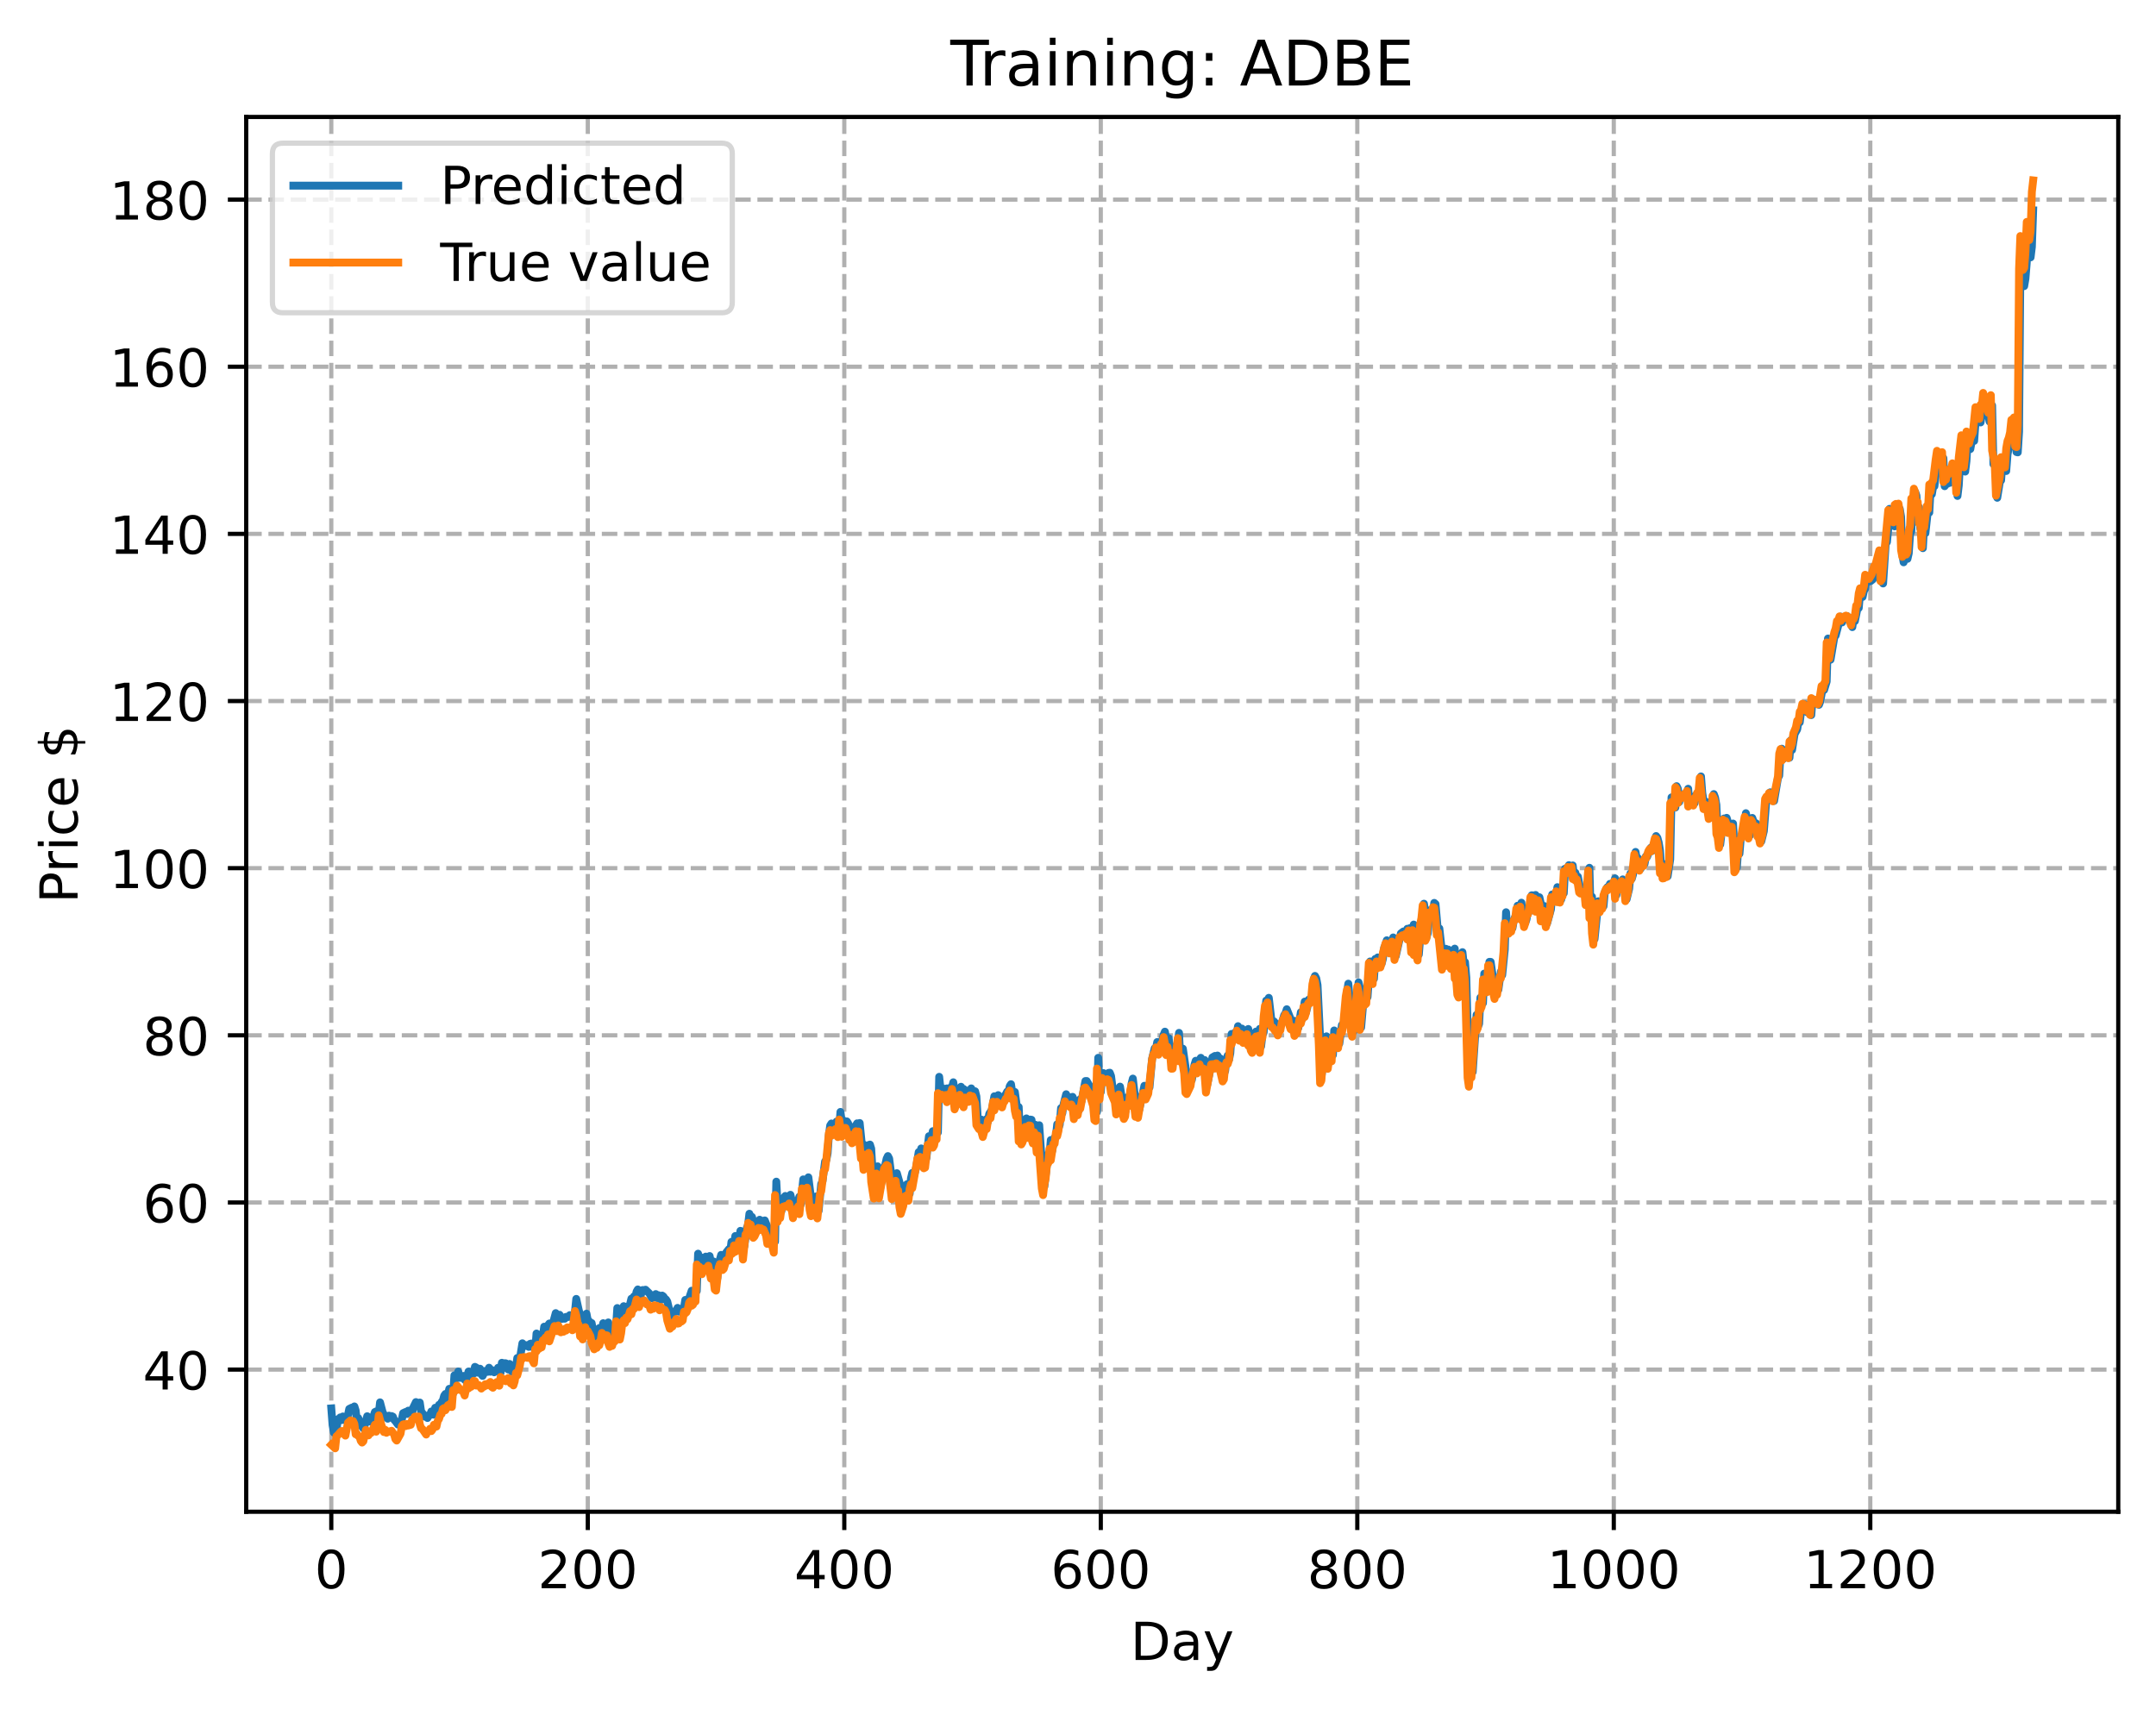 <?xml version="1.0" encoding="utf-8" standalone="no"?>
<!DOCTYPE svg PUBLIC "-//W3C//DTD SVG 1.1//EN"
  "http://www.w3.org/Graphics/SVG/1.1/DTD/svg11.dtd">
<!-- Created with matplotlib (https://matplotlib.org/) -->
<svg height="325.986pt" version="1.1" viewBox="0 0 411.286 325.986" width="411.286pt" xmlns="http://www.w3.org/2000/svg" xmlns:xlink="http://www.w3.org/1999/xlink">
 <defs>
  <style type="text/css">
*{stroke-linecap:butt;stroke-linejoin:round;}
  </style>
 </defs>
 <g id="figure_1">
  <g id="patch_1">
   <path d="M 0 325.986 
L 411.286 325.986 
L 411.286 0 
L 0 0 
z
" style="fill:#ffffff;"/>
  </g>
  <g id="axes_1">
   <g id="patch_2">
    <path d="M 46.966 288.43 
L 404.086 288.43 
L 404.086 22.318 
L 46.966 22.318 
z
" style="fill:#ffffff;"/>
   </g>
   <g id="matplotlib.axis_1">
    <g id="xtick_1">
     <g id="line2d_1">
      <path clip-path="url(#pe322672919)" d="M 63.198 288.43 
L 63.198 22.318 
" style="fill:none;stroke:#b0b0b0;stroke-dasharray:2.96,1.28;stroke-dashoffset:0;stroke-width:0.8;"/>
     </g>
     <g id="line2d_2">
      <defs>
       <path d="M 0 0 
L 0 3.5 
" id="mbe8b6a25ea" style="stroke:#000000;stroke-width:0.8;"/>
      </defs>
      <g>
       <use style="stroke:#000000;stroke-width:0.8;" x="63.198" xlink:href="#mbe8b6a25ea" y="288.43"/>
      </g>
     </g>
     <g id="text_1">
      <!-- 0 -->
      <defs>
       <path d="M 31.781 66.406 
Q 24.172 66.406 20.328 58.906 
Q 16.5 51.422 16.5 36.375 
Q 16.5 21.391 20.328 13.891 
Q 24.172 6.391 31.781 6.391 
Q 39.453 6.391 43.281 13.891 
Q 47.125 21.391 47.125 36.375 
Q 47.125 51.422 43.281 58.906 
Q 39.453 66.406 31.781 66.406 
z
M 31.781 74.219 
Q 44.047 74.219 50.516 64.516 
Q 56.984 54.828 56.984 36.375 
Q 56.984 17.969 50.516 8.266 
Q 44.047 -1.422 31.781 -1.422 
Q 19.531 -1.422 13.062 8.266 
Q 6.594 17.969 6.594 36.375 
Q 6.594 54.828 13.062 64.516 
Q 19.531 74.219 31.781 74.219 
z
" id="DejaVuSans-48"/>
      </defs>
      <g transform="translate(60.017 303.029)scale(0.1 -0.1)">
       <use xlink:href="#DejaVuSans-48"/>
      </g>
     </g>
    </g>
    <g id="xtick_2">
     <g id="line2d_3">
      <path clip-path="url(#pe322672919)" d="M 112.129 288.43 
L 112.129 22.318 
" style="fill:none;stroke:#b0b0b0;stroke-dasharray:2.96,1.28;stroke-dashoffset:0;stroke-width:0.8;"/>
     </g>
     <g id="line2d_4">
      <g>
       <use style="stroke:#000000;stroke-width:0.8;" x="112.129" xlink:href="#mbe8b6a25ea" y="288.43"/>
      </g>
     </g>
     <g id="text_2">
      <!-- 200 -->
      <defs>
       <path d="M 19.188 8.297 
L 53.609 8.297 
L 53.609 0 
L 7.328 0 
L 7.328 8.297 
Q 12.938 14.109 22.625 23.891 
Q 32.328 33.688 34.812 36.531 
Q 39.547 41.844 41.422 45.531 
Q 43.312 49.219 43.312 52.781 
Q 43.312 58.594 39.234 62.25 
Q 35.156 65.922 28.609 65.922 
Q 23.969 65.922 18.812 64.312 
Q 13.672 62.703 7.812 59.422 
L 7.812 69.391 
Q 13.766 71.781 18.938 73 
Q 24.125 74.219 28.422 74.219 
Q 39.75 74.219 46.484 68.547 
Q 53.219 62.891 53.219 53.422 
Q 53.219 48.922 51.531 44.891 
Q 49.859 40.875 45.406 35.406 
Q 44.188 33.984 37.641 27.219 
Q 31.109 20.453 19.188 8.297 
z
" id="DejaVuSans-50"/>
      </defs>
      <g transform="translate(102.585 303.029)scale(0.1 -0.1)">
       <use xlink:href="#DejaVuSans-50"/>
       <use x="63.623" xlink:href="#DejaVuSans-48"/>
       <use x="127.246" xlink:href="#DejaVuSans-48"/>
      </g>
     </g>
    </g>
    <g id="xtick_3">
     <g id="line2d_5">
      <path clip-path="url(#pe322672919)" d="M 161.06 288.43 
L 161.06 22.318 
" style="fill:none;stroke:#b0b0b0;stroke-dasharray:2.96,1.28;stroke-dashoffset:0;stroke-width:0.8;"/>
     </g>
     <g id="line2d_6">
      <g>
       <use style="stroke:#000000;stroke-width:0.8;" x="161.06" xlink:href="#mbe8b6a25ea" y="288.43"/>
      </g>
     </g>
     <g id="text_3">
      <!-- 400 -->
      <defs>
       <path d="M 37.797 64.312 
L 12.891 25.391 
L 37.797 25.391 
z
M 35.203 72.906 
L 47.609 72.906 
L 47.609 25.391 
L 58.016 25.391 
L 58.016 17.188 
L 47.609 17.188 
L 47.609 0 
L 37.797 0 
L 37.797 17.188 
L 4.891 17.188 
L 4.891 26.703 
z
" id="DejaVuSans-52"/>
      </defs>
      <g transform="translate(151.516 303.029)scale(0.1 -0.1)">
       <use xlink:href="#DejaVuSans-52"/>
       <use x="63.623" xlink:href="#DejaVuSans-48"/>
       <use x="127.246" xlink:href="#DejaVuSans-48"/>
      </g>
     </g>
    </g>
    <g id="xtick_4">
     <g id="line2d_7">
      <path clip-path="url(#pe322672919)" d="M 209.99 288.43 
L 209.99 22.318 
" style="fill:none;stroke:#b0b0b0;stroke-dasharray:2.96,1.28;stroke-dashoffset:0;stroke-width:0.8;"/>
     </g>
     <g id="line2d_8">
      <g>
       <use style="stroke:#000000;stroke-width:0.8;" x="209.99" xlink:href="#mbe8b6a25ea" y="288.43"/>
      </g>
     </g>
     <g id="text_4">
      <!-- 600 -->
      <defs>
       <path d="M 33.016 40.375 
Q 26.375 40.375 22.484 35.828 
Q 18.609 31.297 18.609 23.391 
Q 18.609 15.531 22.484 10.953 
Q 26.375 6.391 33.016 6.391 
Q 39.656 6.391 43.531 10.953 
Q 47.406 15.531 47.406 23.391 
Q 47.406 31.297 43.531 35.828 
Q 39.656 40.375 33.016 40.375 
z
M 52.594 71.297 
L 52.594 62.312 
Q 48.875 64.062 45.094 64.984 
Q 41.312 65.922 37.594 65.922 
Q 27.828 65.922 22.672 59.328 
Q 17.531 52.734 16.797 39.406 
Q 19.672 43.656 24.016 45.922 
Q 28.375 48.188 33.594 48.188 
Q 44.578 48.188 50.953 41.516 
Q 57.328 34.859 57.328 23.391 
Q 57.328 12.156 50.688 5.359 
Q 44.047 -1.422 33.016 -1.422 
Q 20.359 -1.422 13.672 8.266 
Q 6.984 17.969 6.984 36.375 
Q 6.984 53.656 15.188 63.938 
Q 23.391 74.219 37.203 74.219 
Q 40.922 74.219 44.703 73.484 
Q 48.484 72.75 52.594 71.297 
z
" id="DejaVuSans-54"/>
      </defs>
      <g transform="translate(200.446 303.029)scale(0.1 -0.1)">
       <use xlink:href="#DejaVuSans-54"/>
       <use x="63.623" xlink:href="#DejaVuSans-48"/>
       <use x="127.246" xlink:href="#DejaVuSans-48"/>
      </g>
     </g>
    </g>
    <g id="xtick_5">
     <g id="line2d_9">
      <path clip-path="url(#pe322672919)" d="M 258.921 288.43 
L 258.921 22.318 
" style="fill:none;stroke:#b0b0b0;stroke-dasharray:2.96,1.28;stroke-dashoffset:0;stroke-width:0.8;"/>
     </g>
     <g id="line2d_10">
      <g>
       <use style="stroke:#000000;stroke-width:0.8;" x="258.921" xlink:href="#mbe8b6a25ea" y="288.43"/>
      </g>
     </g>
     <g id="text_5">
      <!-- 800 -->
      <defs>
       <path d="M 31.781 34.625 
Q 24.75 34.625 20.719 30.859 
Q 16.703 27.094 16.703 20.516 
Q 16.703 13.922 20.719 10.156 
Q 24.75 6.391 31.781 6.391 
Q 38.812 6.391 42.859 10.172 
Q 46.922 13.969 46.922 20.516 
Q 46.922 27.094 42.891 30.859 
Q 38.875 34.625 31.781 34.625 
z
M 21.922 38.812 
Q 15.578 40.375 12.031 44.719 
Q 8.5 49.078 8.5 55.328 
Q 8.5 64.062 14.719 69.141 
Q 20.953 74.219 31.781 74.219 
Q 42.672 74.219 48.875 69.141 
Q 55.078 64.062 55.078 55.328 
Q 55.078 49.078 51.531 44.719 
Q 48 40.375 41.703 38.812 
Q 48.828 37.156 52.797 32.312 
Q 56.781 27.484 56.781 20.516 
Q 56.781 9.906 50.312 4.234 
Q 43.844 -1.422 31.781 -1.422 
Q 19.734 -1.422 13.25 4.234 
Q 6.781 9.906 6.781 20.516 
Q 6.781 27.484 10.781 32.312 
Q 14.797 37.156 21.922 38.812 
z
M 18.312 54.391 
Q 18.312 48.734 21.844 45.562 
Q 25.391 42.391 31.781 42.391 
Q 38.141 42.391 41.719 45.562 
Q 45.312 48.734 45.312 54.391 
Q 45.312 60.062 41.719 63.234 
Q 38.141 66.406 31.781 66.406 
Q 25.391 66.406 21.844 63.234 
Q 18.312 60.062 18.312 54.391 
z
" id="DejaVuSans-56"/>
      </defs>
      <g transform="translate(249.377 303.029)scale(0.1 -0.1)">
       <use xlink:href="#DejaVuSans-56"/>
       <use x="63.623" xlink:href="#DejaVuSans-48"/>
       <use x="127.246" xlink:href="#DejaVuSans-48"/>
      </g>
     </g>
    </g>
    <g id="xtick_6">
     <g id="line2d_11">
      <path clip-path="url(#pe322672919)" d="M 307.851 288.43 
L 307.851 22.318 
" style="fill:none;stroke:#b0b0b0;stroke-dasharray:2.96,1.28;stroke-dashoffset:0;stroke-width:0.8;"/>
     </g>
     <g id="line2d_12">
      <g>
       <use style="stroke:#000000;stroke-width:0.8;" x="307.851" xlink:href="#mbe8b6a25ea" y="288.43"/>
      </g>
     </g>
     <g id="text_6">
      <!-- 1000 -->
      <defs>
       <path d="M 12.406 8.297 
L 28.516 8.297 
L 28.516 63.922 
L 10.984 60.406 
L 10.984 69.391 
L 28.422 72.906 
L 38.281 72.906 
L 38.281 8.297 
L 54.391 8.297 
L 54.391 0 
L 12.406 0 
z
" id="DejaVuSans-49"/>
      </defs>
      <g transform="translate(295.126 303.029)scale(0.1 -0.1)">
       <use xlink:href="#DejaVuSans-49"/>
       <use x="63.623" xlink:href="#DejaVuSans-48"/>
       <use x="127.246" xlink:href="#DejaVuSans-48"/>
       <use x="190.869" xlink:href="#DejaVuSans-48"/>
      </g>
     </g>
    </g>
    <g id="xtick_7">
     <g id="line2d_13">
      <path clip-path="url(#pe322672919)" d="M 356.782 288.43 
L 356.782 22.318 
" style="fill:none;stroke:#b0b0b0;stroke-dasharray:2.96,1.28;stroke-dashoffset:0;stroke-width:0.8;"/>
     </g>
     <g id="line2d_14">
      <g>
       <use style="stroke:#000000;stroke-width:0.8;" x="356.782" xlink:href="#mbe8b6a25ea" y="288.43"/>
      </g>
     </g>
     <g id="text_7">
      <!-- 1200 -->
      <g transform="translate(344.057 303.029)scale(0.1 -0.1)">
       <use xlink:href="#DejaVuSans-49"/>
       <use x="63.623" xlink:href="#DejaVuSans-50"/>
       <use x="127.246" xlink:href="#DejaVuSans-48"/>
       <use x="190.869" xlink:href="#DejaVuSans-48"/>
      </g>
     </g>
    </g>
    <g id="text_8">
     <!-- Day -->
     <defs>
      <path d="M 19.672 64.797 
L 19.672 8.109 
L 31.594 8.109 
Q 46.688 8.109 53.688 14.938 
Q 60.688 21.781 60.688 36.531 
Q 60.688 51.172 53.688 57.984 
Q 46.688 64.797 31.594 64.797 
z
M 9.812 72.906 
L 30.078 72.906 
Q 51.266 72.906 61.172 64.094 
Q 71.094 55.281 71.094 36.531 
Q 71.094 17.672 61.125 8.828 
Q 51.172 0 30.078 0 
L 9.812 0 
z
" id="DejaVuSans-68"/>
      <path d="M 34.281 27.484 
Q 23.391 27.484 19.188 25 
Q 14.984 22.516 14.984 16.5 
Q 14.984 11.719 18.141 8.906 
Q 21.297 6.109 26.703 6.109 
Q 34.188 6.109 38.703 11.406 
Q 43.219 16.703 43.219 25.484 
L 43.219 27.484 
z
M 52.203 31.203 
L 52.203 0 
L 43.219 0 
L 43.219 8.297 
Q 40.141 3.328 35.547 0.953 
Q 30.953 -1.422 24.312 -1.422 
Q 15.922 -1.422 10.953 3.297 
Q 6 8.016 6 15.922 
Q 6 25.141 12.172 29.828 
Q 18.359 34.516 30.609 34.516 
L 43.219 34.516 
L 43.219 35.406 
Q 43.219 41.609 39.141 45 
Q 35.062 48.391 27.688 48.391 
Q 23 48.391 18.547 47.266 
Q 14.109 46.141 10.016 43.891 
L 10.016 52.203 
Q 14.938 54.109 19.578 55.047 
Q 24.219 56 28.609 56 
Q 40.484 56 46.344 49.844 
Q 52.203 43.703 52.203 31.203 
z
" id="DejaVuSans-97"/>
      <path d="M 32.172 -5.078 
Q 28.375 -14.844 24.75 -17.812 
Q 21.141 -20.797 15.094 -20.797 
L 7.906 -20.797 
L 7.906 -13.281 
L 13.188 -13.281 
Q 16.891 -13.281 18.938 -11.516 
Q 21 -9.766 23.484 -3.219 
L 25.094 0.875 
L 2.984 54.688 
L 12.5 54.688 
L 29.594 11.922 
L 46.688 54.688 
L 56.203 54.688 
z
" id="DejaVuSans-121"/>
     </defs>
     <g transform="translate(215.652 316.707)scale(0.1 -0.1)">
      <use xlink:href="#DejaVuSans-68"/>
      <use x="77.002" xlink:href="#DejaVuSans-97"/>
      <use x="138.281" xlink:href="#DejaVuSans-121"/>
     </g>
    </g>
   </g>
   <g id="matplotlib.axis_2">
    <g id="ytick_1">
     <g id="line2d_15">
      <path clip-path="url(#pe322672919)" d="M 46.966 261.314 
L 404.086 261.314 
" style="fill:none;stroke:#b0b0b0;stroke-dasharray:2.96,1.28;stroke-dashoffset:0;stroke-width:0.8;"/>
     </g>
     <g id="line2d_16">
      <defs>
       <path d="M 0 0 
L -3.5 0 
" id="m15be9ee679" style="stroke:#000000;stroke-width:0.8;"/>
      </defs>
      <g>
       <use style="stroke:#000000;stroke-width:0.8;" x="46.966" xlink:href="#m15be9ee679" y="261.314"/>
      </g>
     </g>
     <g id="text_9">
      <!-- 40 -->
      <g transform="translate(27.241 265.113)scale(0.1 -0.1)">
       <use xlink:href="#DejaVuSans-52"/>
       <use x="63.623" xlink:href="#DejaVuSans-48"/>
      </g>
     </g>
    </g>
    <g id="ytick_2">
     <g id="line2d_17">
      <path clip-path="url(#pe322672919)" d="M 46.966 229.423 
L 404.086 229.423 
" style="fill:none;stroke:#b0b0b0;stroke-dasharray:2.96,1.28;stroke-dashoffset:0;stroke-width:0.8;"/>
     </g>
     <g id="line2d_18">
      <g>
       <use style="stroke:#000000;stroke-width:0.8;" x="46.966" xlink:href="#m15be9ee679" y="229.423"/>
      </g>
     </g>
     <g id="text_10">
      <!-- 60 -->
      <g transform="translate(27.241 233.223)scale(0.1 -0.1)">
       <use xlink:href="#DejaVuSans-54"/>
       <use x="63.623" xlink:href="#DejaVuSans-48"/>
      </g>
     </g>
    </g>
    <g id="ytick_3">
     <g id="line2d_19">
      <path clip-path="url(#pe322672919)" d="M 46.966 197.533 
L 404.086 197.533 
" style="fill:none;stroke:#b0b0b0;stroke-dasharray:2.96,1.28;stroke-dashoffset:0;stroke-width:0.8;"/>
     </g>
     <g id="line2d_20">
      <g>
       <use style="stroke:#000000;stroke-width:0.8;" x="46.966" xlink:href="#m15be9ee679" y="197.533"/>
      </g>
     </g>
     <g id="text_11">
      <!-- 80 -->
      <g transform="translate(27.241 201.332)scale(0.1 -0.1)">
       <use xlink:href="#DejaVuSans-56"/>
       <use x="63.623" xlink:href="#DejaVuSans-48"/>
      </g>
     </g>
    </g>
    <g id="ytick_4">
     <g id="line2d_21">
      <path clip-path="url(#pe322672919)" d="M 46.966 165.643 
L 404.086 165.643 
" style="fill:none;stroke:#b0b0b0;stroke-dasharray:2.96,1.28;stroke-dashoffset:0;stroke-width:0.8;"/>
     </g>
     <g id="line2d_22">
      <g>
       <use style="stroke:#000000;stroke-width:0.8;" x="46.966" xlink:href="#m15be9ee679" y="165.643"/>
      </g>
     </g>
     <g id="text_12">
      <!-- 100 -->
      <g transform="translate(20.878 169.442)scale(0.1 -0.1)">
       <use xlink:href="#DejaVuSans-49"/>
       <use x="63.623" xlink:href="#DejaVuSans-48"/>
       <use x="127.246" xlink:href="#DejaVuSans-48"/>
      </g>
     </g>
    </g>
    <g id="ytick_5">
     <g id="line2d_23">
      <path clip-path="url(#pe322672919)" d="M 46.966 133.752 
L 404.086 133.752 
" style="fill:none;stroke:#b0b0b0;stroke-dasharray:2.96,1.28;stroke-dashoffset:0;stroke-width:0.8;"/>
     </g>
     <g id="line2d_24">
      <g>
       <use style="stroke:#000000;stroke-width:0.8;" x="46.966" xlink:href="#m15be9ee679" y="133.752"/>
      </g>
     </g>
     <g id="text_13">
      <!-- 120 -->
      <g transform="translate(20.878 137.552)scale(0.1 -0.1)">
       <use xlink:href="#DejaVuSans-49"/>
       <use x="63.623" xlink:href="#DejaVuSans-50"/>
       <use x="127.246" xlink:href="#DejaVuSans-48"/>
      </g>
     </g>
    </g>
    <g id="ytick_6">
     <g id="line2d_25">
      <path clip-path="url(#pe322672919)" d="M 46.966 101.862 
L 404.086 101.862 
" style="fill:none;stroke:#b0b0b0;stroke-dasharray:2.96,1.28;stroke-dashoffset:0;stroke-width:0.8;"/>
     </g>
     <g id="line2d_26">
      <g>
       <use style="stroke:#000000;stroke-width:0.8;" x="46.966" xlink:href="#m15be9ee679" y="101.862"/>
      </g>
     </g>
     <g id="text_14">
      <!-- 140 -->
      <g transform="translate(20.878 105.661)scale(0.1 -0.1)">
       <use xlink:href="#DejaVuSans-49"/>
       <use x="63.623" xlink:href="#DejaVuSans-52"/>
       <use x="127.246" xlink:href="#DejaVuSans-48"/>
      </g>
     </g>
    </g>
    <g id="ytick_7">
     <g id="line2d_27">
      <path clip-path="url(#pe322672919)" d="M 46.966 69.972 
L 404.086 69.972 
" style="fill:none;stroke:#b0b0b0;stroke-dasharray:2.96,1.28;stroke-dashoffset:0;stroke-width:0.8;"/>
     </g>
     <g id="line2d_28">
      <g>
       <use style="stroke:#000000;stroke-width:0.8;" x="46.966" xlink:href="#m15be9ee679" y="69.972"/>
      </g>
     </g>
     <g id="text_15">
      <!-- 160 -->
      <g transform="translate(20.878 73.771)scale(0.1 -0.1)">
       <use xlink:href="#DejaVuSans-49"/>
       <use x="63.623" xlink:href="#DejaVuSans-54"/>
       <use x="127.246" xlink:href="#DejaVuSans-48"/>
      </g>
     </g>
    </g>
    <g id="ytick_8">
     <g id="line2d_29">
      <path clip-path="url(#pe322672919)" d="M 46.966 38.082 
L 404.086 38.082 
" style="fill:none;stroke:#b0b0b0;stroke-dasharray:2.96,1.28;stroke-dashoffset:0;stroke-width:0.8;"/>
     </g>
     <g id="line2d_30">
      <g>
       <use style="stroke:#000000;stroke-width:0.8;" x="46.966" xlink:href="#m15be9ee679" y="38.082"/>
      </g>
     </g>
     <g id="text_16">
      <!-- 180 -->
      <g transform="translate(20.878 41.881)scale(0.1 -0.1)">
       <use xlink:href="#DejaVuSans-49"/>
       <use x="63.623" xlink:href="#DejaVuSans-56"/>
       <use x="127.246" xlink:href="#DejaVuSans-48"/>
      </g>
     </g>
    </g>
    <g id="text_17">
     <!-- Price $ -->
     <defs>
      <path d="M 19.672 64.797 
L 19.672 37.406 
L 32.078 37.406 
Q 38.969 37.406 42.719 40.969 
Q 46.484 44.531 46.484 51.125 
Q 46.484 57.672 42.719 61.234 
Q 38.969 64.797 32.078 64.797 
z
M 9.812 72.906 
L 32.078 72.906 
Q 44.344 72.906 50.609 67.359 
Q 56.891 61.812 56.891 51.125 
Q 56.891 40.328 50.609 34.812 
Q 44.344 29.297 32.078 29.297 
L 19.672 29.297 
L 19.672 0 
L 9.812 0 
z
" id="DejaVuSans-80"/>
      <path d="M 41.109 46.297 
Q 39.594 47.172 37.812 47.578 
Q 36.031 48 33.891 48 
Q 26.266 48 22.188 43.047 
Q 18.109 38.094 18.109 28.812 
L 18.109 0 
L 9.078 0 
L 9.078 54.688 
L 18.109 54.688 
L 18.109 46.188 
Q 20.953 51.172 25.484 53.578 
Q 30.031 56 36.531 56 
Q 37.453 56 38.578 55.875 
Q 39.703 55.766 41.062 55.516 
z
" id="DejaVuSans-114"/>
      <path d="M 9.422 54.688 
L 18.406 54.688 
L 18.406 0 
L 9.422 0 
z
M 9.422 75.984 
L 18.406 75.984 
L 18.406 64.594 
L 9.422 64.594 
z
" id="DejaVuSans-105"/>
      <path d="M 48.781 52.594 
L 48.781 44.188 
Q 44.969 46.297 41.141 47.344 
Q 37.312 48.391 33.406 48.391 
Q 24.656 48.391 19.812 42.844 
Q 14.984 37.312 14.984 27.297 
Q 14.984 17.281 19.812 11.734 
Q 24.656 6.203 33.406 6.203 
Q 37.312 6.203 41.141 7.25 
Q 44.969 8.297 48.781 10.406 
L 48.781 2.094 
Q 45.016 0.344 40.984 -0.531 
Q 36.969 -1.422 32.422 -1.422 
Q 20.062 -1.422 12.781 6.344 
Q 5.516 14.109 5.516 27.297 
Q 5.516 40.672 12.859 48.328 
Q 20.219 56 33.016 56 
Q 37.156 56 41.109 55.141 
Q 45.062 54.297 48.781 52.594 
z
" id="DejaVuSans-99"/>
      <path d="M 56.203 29.594 
L 56.203 25.203 
L 14.891 25.203 
Q 15.484 15.922 20.484 11.062 
Q 25.484 6.203 34.422 6.203 
Q 39.594 6.203 44.453 7.469 
Q 49.312 8.734 54.109 11.281 
L 54.109 2.781 
Q 49.266 0.734 44.188 -0.344 
Q 39.109 -1.422 33.891 -1.422 
Q 20.797 -1.422 13.156 6.188 
Q 5.516 13.812 5.516 26.812 
Q 5.516 40.234 12.766 48.109 
Q 20.016 56 32.328 56 
Q 43.359 56 49.781 48.891 
Q 56.203 41.797 56.203 29.594 
z
M 47.219 32.234 
Q 47.125 39.594 43.094 43.984 
Q 39.062 48.391 32.422 48.391 
Q 24.906 48.391 20.391 44.141 
Q 15.875 39.891 15.188 32.172 
z
" id="DejaVuSans-101"/>
      <path id="DejaVuSans-32"/>
      <path d="M 33.797 -14.703 
L 28.906 -14.703 
L 28.859 0 
Q 23.734 0.094 18.609 1.188 
Q 13.484 2.297 8.297 4.5 
L 8.297 13.281 
Q 13.281 10.156 18.375 8.562 
Q 23.484 6.984 28.906 6.938 
L 28.906 29.203 
Q 18.109 30.953 13.203 35.156 
Q 8.297 39.359 8.297 46.688 
Q 8.297 54.641 13.625 59.219 
Q 18.953 63.812 28.906 64.5 
L 28.906 75.984 
L 33.797 75.984 
L 33.797 64.656 
Q 38.328 64.453 42.578 63.688 
Q 46.828 62.938 50.875 61.625 
L 50.875 53.078 
Q 46.828 55.125 42.547 56.25 
Q 38.281 57.375 33.797 57.562 
L 33.797 36.719 
Q 44.875 35.016 50.094 30.609 
Q 55.328 26.219 55.328 18.609 
Q 55.328 10.359 49.781 5.594 
Q 44.234 0.828 33.797 0.094 
z
M 28.906 37.594 
L 28.906 57.625 
Q 23.25 56.984 20.266 54.391 
Q 17.281 51.812 17.281 47.516 
Q 17.281 43.312 20.031 40.969 
Q 22.797 38.625 28.906 37.594 
z
M 33.797 28.219 
L 33.797 7.078 
Q 39.984 7.906 43.141 10.594 
Q 46.297 13.281 46.297 17.672 
Q 46.297 21.969 43.281 24.5 
Q 40.281 27.047 33.797 28.219 
z
" id="DejaVuSans-36"/>
     </defs>
     <g transform="translate(14.798 172.342)rotate(-90)scale(0.1 -0.1)">
      <use xlink:href="#DejaVuSans-80"/>
      <use x="58.553" xlink:href="#DejaVuSans-114"/>
      <use x="99.666" xlink:href="#DejaVuSans-105"/>
      <use x="127.449" xlink:href="#DejaVuSans-99"/>
      <use x="182.43" xlink:href="#DejaVuSans-101"/>
      <use x="243.953" xlink:href="#DejaVuSans-32"/>
      <use x="275.74" xlink:href="#DejaVuSans-36"/>
     </g>
    </g>
   </g>
   <g id="line2d_31">
    <path clip-path="url(#pe322672919)" d="M 63.198 268.716 
L 63.443 271.9 
L 63.688 273.336 
L 63.932 272.945 
L 64.177 273.205 
L 64.422 270.787 
L 64.666 270.732 
L 64.911 270.43 
L 65.156 270.956 
L 65.4 270.257 
L 65.645 270.384 
L 65.89 270.985 
L 66.134 271.156 
L 66.623 268.81 
L 67.113 268.571 
L 67.357 268.61 
L 67.602 268.338 
L 67.847 269.107 
L 68.091 271.205 
L 68.336 270.554 
L 68.581 271.193 
L 68.825 271.284 
L 69.07 272.205 
L 69.315 272.521 
L 69.559 272.003 
L 70.049 270.206 
L 70.538 271.227 
L 70.783 270.538 
L 71.027 270.53 
L 71.272 270.148 
L 71.517 269.404 
L 71.761 269.286 
L 72.006 270.658 
L 72.251 269.763 
L 72.495 267.559 
L 72.984 269.405 
L 73.474 270.37 
L 73.718 270.323 
L 73.963 270.682 
L 74.208 270.098 
L 74.452 270.471 
L 74.697 270.174 
L 74.942 270.286 
L 75.186 270.88 
L 75.431 271.133 
L 75.92 271.8 
L 76.165 271.522 
L 76.41 271.475 
L 76.654 270.821 
L 76.899 269.617 
L 77.388 269.394 
L 77.633 269.781 
L 77.878 269.147 
L 78.122 269.452 
L 78.367 269.054 
L 78.611 269.556 
L 78.856 268.511 
L 79.345 267.506 
L 79.835 268.229 
L 80.079 267.595 
L 80.324 269.272 
L 80.813 269.931 
L 81.058 270.297 
L 81.303 270.146 
L 81.547 270.548 
L 81.792 269.997 
L 82.037 270.009 
L 82.281 269.3 
L 82.526 269.88 
L 82.771 269.912 
L 83.015 268.593 
L 83.505 269.399 
L 83.749 268.031 
L 83.994 268.105 
L 84.239 267.508 
L 84.483 267.206 
L 84.728 266.297 
L 84.972 265.961 
L 85.217 266.977 
L 85.706 264.976 
L 85.951 266.059 
L 86.196 265.069 
L 86.44 265.859 
L 86.685 262.402 
L 86.93 263.132 
L 87.174 262.676 
L 87.419 261.675 
L 87.664 262.884 
L 87.908 262.887 
L 88.398 262.516 
L 88.642 263.253 
L 88.887 263.457 
L 89.376 261.676 
L 89.621 262.399 
L 89.866 261.804 
L 90.11 261.77 
L 90.355 262.083 
L 90.599 260.79 
L 90.844 260.918 
L 91.089 261.889 
L 91.333 261.706 
L 91.578 261.145 
L 91.823 262.211 
L 92.067 262.514 
L 92.557 261.574 
L 92.801 261.51 
L 93.046 261.738 
L 93.291 260.951 
L 93.535 261.723 
L 93.78 261.368 
L 94.269 261.83 
L 94.514 261.492 
L 94.759 261.643 
L 95.003 260.966 
L 95.248 261.326 
L 95.493 261.923 
L 95.737 260.008 
L 95.982 260.612 
L 96.227 260.093 
L 96.471 260.104 
L 96.96 261.299 
L 97.205 260.233 
L 97.45 260.634 
L 97.694 261.727 
L 97.939 260.969 
L 98.184 261.137 
L 98.428 260.876 
L 98.673 259.096 
L 98.918 259.315 
L 99.162 259.34 
L 99.652 256.29 
L 100.141 256.812 
L 100.386 256.664 
L 100.63 256.648 
L 100.875 256.981 
L 101.12 256.398 
L 101.364 256.338 
L 101.609 256.419 
L 102.098 257.748 
L 102.343 254.427 
L 102.587 255.065 
L 102.832 254.645 
L 103.077 255.203 
L 103.321 254.563 
L 103.566 254.873 
L 103.811 253.121 
L 104.055 253.51 
L 104.789 252.516 
L 105.034 254.106 
L 106.013 250.535 
L 106.502 251.866 
L 106.747 250.847 
L 107.236 251.644 
L 107.481 251.44 
L 107.725 251.61 
L 107.97 251.253 
L 108.459 251.272 
L 108.704 250.914 
L 108.948 251.138 
L 109.193 251.043 
L 109.438 251.267 
L 109.682 250.254 
L 109.927 247.822 
L 110.416 250.019 
L 110.661 250.841 
L 110.906 252.536 
L 111.15 252.476 
L 111.395 253.094 
L 111.64 252.796 
L 111.884 250.637 
L 112.129 251.928 
L 112.374 252.056 
L 112.618 252.452 
L 112.863 252.425 
L 113.352 254.953 
L 113.597 255.226 
L 113.842 254.091 
L 114.086 254.746 
L 114.331 253.384 
L 114.575 254.322 
L 114.82 253.849 
L 115.065 252.458 
L 115.309 252.857 
L 115.554 252.947 
L 115.799 252.741 
L 116.043 252.313 
L 116.288 253.852 
L 116.533 254.226 
L 116.777 253.492 
L 117.022 253.899 
L 117.267 253.375 
L 117.511 253.343 
L 117.756 249.566 
L 118.001 251.453 
L 118.245 251.836 
L 118.49 253.319 
L 118.979 249.212 
L 119.469 250.496 
L 119.713 249.265 
L 119.958 249.794 
L 120.447 247.777 
L 120.692 248.337 
L 120.936 247.344 
L 121.181 247.736 
L 121.426 246.444 
L 121.67 246.02 
L 121.915 246.285 
L 122.16 247.643 
L 122.404 246.179 
L 122.649 246.125 
L 122.894 246.334 
L 123.138 246.068 
L 123.872 246.779 
L 124.362 247.697 
L 124.606 247.349 
L 124.851 247.333 
L 125.096 246.902 
L 125.34 247.657 
L 125.585 247.109 
L 125.83 247.324 
L 126.074 248.011 
L 126.319 247.185 
L 126.563 247.361 
L 126.808 247.767 
L 127.053 247.932 
L 127.297 248.332 
L 128.031 251.446 
L 128.521 250.411 
L 128.765 250.148 
L 129.01 250.081 
L 129.255 249.536 
L 129.499 250.261 
L 129.989 249.757 
L 130.233 249.85 
L 130.478 249.584 
L 130.723 248.018 
L 130.967 248.524 
L 131.212 248.427 
L 131.946 246.26 
L 132.191 246.744 
L 132.435 246.71 
L 132.68 246.084 
L 132.924 246.318 
L 133.169 239.194 
L 133.414 240.683 
L 133.658 239.86 
L 134.148 241.311 
L 134.392 240.167 
L 134.637 239.751 
L 135.126 240.541 
L 135.371 239.643 
L 135.86 242.074 
L 136.105 240.678 
L 136.35 241.914 
L 136.594 243.925 
L 136.839 243.899 
L 137.084 241.204 
L 137.573 239.419 
L 137.818 240.479 
L 138.062 240.667 
L 138.307 240.015 
L 138.551 238.948 
L 139.041 238.336 
L 139.285 238.991 
L 139.53 236.949 
L 139.775 237.466 
L 140.019 237.453 
L 140.264 235.824 
L 140.509 236.711 
L 140.753 236.741 
L 140.998 236.254 
L 141.243 234.836 
L 141.487 236.137 
L 141.732 235.613 
L 141.977 237.835 
L 142.466 234.292 
L 142.711 233.66 
L 142.955 231.571 
L 143.2 232.401 
L 143.445 232.168 
L 143.689 233.031 
L 143.934 234.388 
L 144.423 233.304 
L 144.668 233.539 
L 144.912 232.717 
L 145.157 233.333 
L 145.402 232.908 
L 145.646 232.995 
L 145.891 232.849 
L 146.38 234.05 
L 146.625 235.461 
L 146.87 234.458 
L 147.848 236.891 
L 148.093 225.449 
L 148.338 230.021 
L 148.582 231.314 
L 148.827 229.309 
L 149.072 231.05 
L 149.316 228.786 
L 149.806 228.182 
L 150.05 228.264 
L 150.295 228.65 
L 150.539 228.5 
L 150.784 227.957 
L 151.029 229.017 
L 151.273 229.203 
L 151.518 230.649 
L 151.763 229.192 
L 152.007 229.571 
L 152.252 229.076 
L 152.497 228.315 
L 152.741 229.853 
L 153.231 225.018 
L 153.475 225.74 
L 153.72 225.914 
L 153.965 226.313 
L 154.209 224.625 
L 154.943 230.454 
L 155.188 229.151 
L 155.433 230.002 
L 155.677 228.284 
L 155.922 229.201 
L 156.166 231.03 
L 156.656 225.882 
L 156.9 225.396 
L 157.39 221.616 
L 157.634 221.305 
L 157.879 220.039 
L 158.124 216.588 
L 158.368 214.734 
L 158.613 214.355 
L 158.858 215.519 
L 159.102 214.656 
L 159.347 215.013 
L 159.592 213.986 
L 159.836 215.213 
L 160.081 215.205 
L 160.326 212.147 
L 160.815 215.739 
L 161.06 213.853 
L 161.304 214.245 
L 161.549 213.957 
L 161.794 214.328 
L 162.038 215.28 
L 162.283 215.774 
L 162.527 215.025 
L 162.772 216.729 
L 163.017 216.524 
L 163.261 214.742 
L 163.506 214.327 
L 163.751 216.056 
L 163.995 214.264 
L 164.485 219.152 
L 164.729 218.343 
L 164.974 221.696 
L 165.708 218.468 
L 165.953 218.381 
L 166.197 219.158 
L 166.442 223.359 
L 166.931 227.364 
L 167.421 222.528 
L 167.665 225.564 
L 167.91 226.685 
L 168.399 224.372 
L 169.133 221.074 
L 169.378 220.57 
L 169.622 221.038 
L 170.356 226.754 
L 171.09 223.835 
L 171.58 225.549 
L 171.824 228.515 
L 172.069 229.855 
L 172.314 228.589 
L 172.558 228.59 
L 172.803 226.15 
L 173.048 225.935 
L 173.292 226.446 
L 173.537 227.74 
L 173.782 224.805 
L 174.026 223.788 
L 174.271 224.615 
L 174.76 222.841 
L 175.249 219.813 
L 175.494 220.026 
L 175.739 219.112 
L 175.983 220.537 
L 176.228 220.901 
L 176.473 221.619 
L 176.717 220.97 
L 177.207 216.779 
L 177.451 216.83 
L 177.696 217.073 
L 177.941 215.823 
L 178.185 217.716 
L 178.43 217.503 
L 178.675 215.936 
L 178.919 216.06 
L 179.164 205.449 
L 179.409 207.761 
L 179.653 208.451 
L 179.898 207.655 
L 180.142 208.064 
L 180.387 208.045 
L 180.632 207.659 
L 180.876 209.255 
L 181.121 208.777 
L 181.366 207.462 
L 181.61 207.472 
L 181.855 206.492 
L 182.344 210.087 
L 182.589 209.307 
L 182.834 209.439 
L 183.078 208.696 
L 183.323 207.346 
L 183.568 208.389 
L 183.812 207.762 
L 184.057 209.878 
L 184.302 208.052 
L 184.546 209.255 
L 184.791 208.439 
L 185.036 209.062 
L 185.28 207.657 
L 185.525 208.249 
L 185.77 208.158 
L 186.014 208.209 
L 186.259 209.178 
L 186.503 213.092 
L 186.993 214.131 
L 187.237 213.628 
L 187.727 215.628 
L 188.216 213.51 
L 188.461 214.019 
L 188.705 212.528 
L 189.195 211.772 
L 189.684 209.159 
L 189.929 210.779 
L 190.173 209.502 
L 190.418 208.944 
L 190.907 209.776 
L 191.152 209.479 
L 191.397 209.996 
L 191.641 209.058 
L 191.886 208.765 
L 192.13 208.277 
L 192.375 208.507 
L 192.62 207.226 
L 192.864 206.856 
L 193.109 208.491 
L 193.354 208.558 
L 193.598 208.341 
L 194.088 211.892 
L 194.332 211.204 
L 194.577 216.501 
L 194.822 215.24 
L 195.066 217.102 
L 195.311 216.871 
L 195.8 213.384 
L 196.045 215.868 
L 196.534 213.608 
L 196.779 213.646 
L 197.024 215.636 
L 197.268 216.435 
L 197.513 214.605 
L 197.758 216.121 
L 198.002 218.501 
L 198.247 214.686 
L 198.981 225.314 
L 199.225 226.369 
L 199.959 220.193 
L 200.204 220.427 
L 200.449 217.512 
L 200.693 219.629 
L 201.183 217.048 
L 201.427 216.825 
L 201.672 214.499 
L 201.917 215.315 
L 202.161 214.575 
L 202.406 211.424 
L 202.651 212.384 
L 202.895 210.67 
L 203.385 208.773 
L 203.629 209.613 
L 203.874 209.661 
L 204.118 209.357 
L 204.363 209.678 
L 204.608 209.27 
L 204.852 209.848 
L 205.097 212.185 
L 205.342 210.73 
L 205.586 210.942 
L 205.831 211.807 
L 206.076 209.716 
L 206.32 210.083 
L 207.054 206.251 
L 207.299 206.245 
L 208.033 207.521 
L 208.767 209.64 
L 209.012 211.915 
L 209.256 212.185 
L 209.501 201.823 
L 209.746 207.428 
L 209.99 208.354 
L 210.235 205.427 
L 210.479 204.732 
L 210.724 205.074 
L 210.969 204.939 
L 211.213 205.258 
L 211.458 204.712 
L 211.703 204.666 
L 211.947 205.296 
L 212.192 207.191 
L 212.926 209.253 
L 213.171 210.941 
L 213.415 210.182 
L 213.66 207.319 
L 214.149 210.45 
L 214.394 210.837 
L 214.639 212.223 
L 214.883 211.076 
L 215.128 209.322 
L 215.373 209.988 
L 215.617 209.715 
L 215.862 206.743 
L 216.106 205.787 
L 216.596 210.032 
L 216.84 211.491 
L 217.085 209.371 
L 217.33 211.712 
L 218.308 207.159 
L 218.553 208.099 
L 218.798 208.565 
L 219.042 207.655 
L 219.287 207.451 
L 219.776 202.016 
L 220.266 200.013 
L 220.51 200.126 
L 220.755 198.811 
L 221.244 200.232 
L 221.978 197.434 
L 222.223 196.832 
L 222.467 198.191 
L 222.712 200.302 
L 222.957 198.081 
L 223.201 200.474 
L 223.446 199.783 
L 223.691 202.52 
L 223.935 202.574 
L 224.425 199.85 
L 224.669 198.79 
L 224.914 197.062 
L 225.159 202.236 
L 225.648 200.081 
L 226.137 203.439 
L 226.382 207.026 
L 226.627 207.705 
L 227.116 206.294 
L 227.361 206.042 
L 227.85 203.18 
L 228.094 202.39 
L 228.584 203.609 
L 228.828 202.19 
L 229.073 201.821 
L 229.318 202.771 
L 229.562 202.75 
L 229.807 202.252 
L 230.052 203.799 
L 230.296 206.955 
L 230.786 204.552 
L 231.03 203.494 
L 231.275 201.752 
L 231.764 201.468 
L 232.009 202.387 
L 232.254 201.393 
L 232.498 202.498 
L 232.743 201.922 
L 232.988 202.702 
L 233.477 204.949 
L 233.722 204.278 
L 233.966 201.994 
L 234.211 201.371 
L 234.455 202.175 
L 234.7 200.942 
L 234.945 197.26 
L 235.189 198.365 
L 235.679 196.939 
L 235.923 197.245 
L 236.168 195.787 
L 236.413 196.468 
L 236.657 197.625 
L 236.902 196.241 
L 237.147 196.555 
L 237.391 197.927 
L 237.636 196.885 
L 237.881 196.957 
L 238.125 196.326 
L 238.37 198.375 
L 238.615 198.089 
L 238.859 199.312 
L 239.104 199.923 
L 239.349 197.169 
L 239.593 196.82 
L 239.838 196.843 
L 240.082 198.516 
L 240.327 196.293 
L 240.572 199.647 
L 240.816 197.5 
L 241.061 196.995 
L 241.306 193.014 
L 241.55 190.898 
L 241.795 191.142 
L 242.04 190.379 
L 242.529 194.596 
L 242.774 194.824 
L 243.018 194.87 
L 243.752 195.78 
L 243.997 196.558 
L 244.242 195.514 
L 244.486 195.384 
L 244.976 193.668 
L 245.22 193.36 
L 245.465 192.556 
L 246.688 195.64 
L 246.933 194.772 
L 247.177 196.727 
L 247.422 195.77 
L 247.667 196.136 
L 248.156 193.122 
L 248.401 194.467 
L 248.89 191.103 
L 249.135 193.161 
L 249.379 192.239 
L 249.624 190.753 
L 249.869 190.58 
L 250.113 191.026 
L 250.358 189.711 
L 250.603 186.871 
L 250.847 186.201 
L 251.092 186.656 
L 251.337 187.932 
L 251.826 197.983 
L 252.07 205.54 
L 252.315 203.658 
L 252.804 198.151 
L 253.049 197.726 
L 253.294 198.798 
L 253.538 202.509 
L 254.028 198.889 
L 254.272 201.287 
L 254.517 196.605 
L 254.762 198.476 
L 255.006 198.375 
L 255.251 197.961 
L 255.496 199.114 
L 255.985 195.563 
L 256.23 195.765 
L 256.474 194.328 
L 256.964 189.293 
L 257.208 187.677 
L 257.453 190.4 
L 257.697 191.464 
L 257.942 195.406 
L 258.187 196.809 
L 258.676 190.604 
L 258.921 190.595 
L 259.165 187.43 
L 259.41 188.442 
L 259.655 196.042 
L 260.144 190.336 
L 260.389 190.264 
L 260.633 190.67 
L 260.878 190.223 
L 261.367 183.44 
L 261.612 183.953 
L 261.857 185.811 
L 262.101 186.743 
L 262.346 182.96 
L 262.591 184.086 
L 262.835 182.668 
L 263.08 184.033 
L 263.325 183.117 
L 263.569 183.858 
L 263.814 182.9 
L 264.058 180.778 
L 264.303 180.277 
L 264.548 179.394 
L 264.792 180.366 
L 265.037 179.951 
L 265.282 181.217 
L 265.526 180.326 
L 265.771 178.859 
L 266.016 179.626 
L 266.26 182.428 
L 267.239 178.086 
L 267.728 177.716 
L 268.218 178.137 
L 268.462 177.209 
L 268.707 178.531 
L 268.952 177.089 
L 269.196 177.937 
L 269.441 180.693 
L 269.685 176.403 
L 269.93 181.342 
L 270.175 177.945 
L 270.419 181.579 
L 270.664 182.116 
L 271.153 175.955 
L 271.643 172.424 
L 271.887 174.011 
L 272.132 178.769 
L 272.377 178.027 
L 272.621 174.758 
L 272.866 173.642 
L 273.355 174.397 
L 273.6 172.265 
L 273.845 172.48 
L 274.334 178.084 
L 274.579 177.14 
L 275.313 183.866 
L 275.557 181.596 
L 275.802 181.019 
L 276.046 183.17 
L 276.291 181.171 
L 276.536 182.563 
L 276.78 181.967 
L 277.025 184.736 
L 277.27 183.286 
L 277.514 180.992 
L 277.759 185.857 
L 278.004 185.701 
L 278.248 188.606 
L 278.493 189.533 
L 278.738 182.51 
L 278.982 181.665 
L 279.227 183.976 
L 279.472 183.565 
L 279.716 186.502 
L 280.206 204.63 
L 280.45 205.37 
L 280.695 202.964 
L 280.94 204.515 
L 281.673 193.624 
L 281.918 195.933 
L 282.163 195.346 
L 282.407 190.338 
L 282.652 191.691 
L 282.897 191.39 
L 283.141 185.757 
L 283.386 186.733 
L 283.631 185.981 
L 283.875 188.448 
L 284.12 183.513 
L 284.365 183.519 
L 284.854 186.933 
L 285.343 189.687 
L 285.588 188.273 
L 285.833 188.847 
L 286.322 185.351 
L 286.567 186.042 
L 287.056 181.181 
L 287.301 174.049 
L 287.545 177.39 
L 287.79 176.548 
L 288.034 177.578 
L 288.279 176.734 
L 288.524 177.07 
L 288.768 175.687 
L 289.013 174.977 
L 289.258 174.852 
L 289.502 172.802 
L 289.992 174.295 
L 290.236 172.228 
L 290.481 174.862 
L 290.726 174.408 
L 290.97 176.061 
L 291.215 175.381 
L 291.46 173.694 
L 291.704 173.975 
L 291.949 172.726 
L 292.194 170.815 
L 292.683 170.851 
L 292.928 170.752 
L 293.172 173.604 
L 293.417 171.834 
L 293.661 171.186 
L 293.906 172.313 
L 294.151 175.271 
L 294.64 172.879 
L 294.885 175.311 
L 295.129 176.176 
L 295.863 173.501 
L 296.108 170.653 
L 296.597 171.56 
L 296.842 171.356 
L 297.087 169.265 
L 297.331 171.521 
L 297.576 170.133 
L 297.821 171.619 
L 298.065 169.858 
L 298.31 170.425 
L 298.555 165.742 
L 298.799 166.227 
L 299.044 166.197 
L 299.289 165.061 
L 299.533 165.899 
L 299.778 165.23 
L 300.022 165.123 
L 300.267 167.367 
L 300.512 166.491 
L 300.756 167.455 
L 301.001 167.255 
L 301.49 169.784 
L 301.735 169.836 
L 302.224 169.728 
L 302.469 169.845 
L 302.714 172.046 
L 303.203 165.564 
L 303.448 175.143 
L 303.692 171.092 
L 303.937 177.241 
L 304.182 179.164 
L 304.916 171.954 
L 305.16 172.393 
L 305.405 173.362 
L 305.649 172.634 
L 305.894 172.91 
L 306.139 170.182 
L 306.628 169.271 
L 306.873 169.294 
L 307.117 168.639 
L 307.362 168.752 
L 307.607 168.581 
L 307.851 168.559 
L 308.096 167.584 
L 308.341 170.776 
L 308.585 168.181 
L 308.83 169.569 
L 309.075 168.218 
L 309.319 168.249 
L 309.564 167.785 
L 309.809 168.593 
L 310.053 168.86 
L 310.298 171.578 
L 310.787 169.561 
L 311.032 166.641 
L 311.277 167.682 
L 311.521 166.857 
L 312.01 162.542 
L 312.255 164.052 
L 312.5 163.756 
L 312.744 164.314 
L 312.989 165.723 
L 313.234 164.174 
L 313.478 164.995 
L 313.723 164.817 
L 313.968 163.408 
L 314.212 163.471 
L 314.702 162.154 
L 314.946 161.72 
L 315.191 162.34 
L 315.925 159.51 
L 316.17 159.843 
L 316.414 160.741 
L 316.659 162.214 
L 316.904 166.269 
L 317.148 164.714 
L 317.393 167.194 
L 317.637 166.96 
L 317.882 165.707 
L 318.127 167.193 
L 318.616 163.969 
L 318.861 152.136 
L 319.105 153.331 
L 319.35 153.84 
L 319.595 154.081 
L 319.839 149.992 
L 320.084 150.507 
L 320.329 153.025 
L 320.573 151.938 
L 321.063 152.131 
L 321.307 151.473 
L 321.552 151.745 
L 321.797 151.821 
L 322.041 150.49 
L 322.286 153.648 
L 322.531 152.875 
L 322.775 152.878 
L 323.02 152.684 
L 323.265 153.243 
L 323.509 151.711 
L 323.754 152.284 
L 323.998 151.432 
L 324.243 151.151 
L 324.488 148.137 
L 324.732 151.306 
L 325.222 154.28 
L 325.466 152.981 
L 325.711 153.166 
L 326.2 156.025 
L 326.445 153.816 
L 326.69 155.596 
L 326.934 151.508 
L 327.179 152.179 
L 327.424 153.57 
L 327.668 159.27 
L 327.913 159.325 
L 328.158 161.132 
L 328.402 159.051 
L 328.647 158.84 
L 328.892 156.16 
L 329.136 157.327 
L 329.381 156.039 
L 329.625 156.839 
L 329.87 158.787 
L 330.115 157.285 
L 330.359 157.976 
L 330.604 157.128 
L 331.093 165.881 
L 331.338 165.516 
L 331.583 161.768 
L 331.827 162.886 
L 332.072 159.94 
L 332.317 159.639 
L 332.806 157.195 
L 333.051 155.153 
L 333.54 157.259 
L 333.785 159.453 
L 334.029 156.672 
L 334.274 156.054 
L 334.519 156.751 
L 334.763 157.819 
L 335.008 157.086 
L 335.252 157.369 
L 335.497 158.968 
L 335.742 159.15 
L 335.986 160.539 
L 336.476 158.578 
L 336.965 152.511 
L 337.21 152.059 
L 337.454 152.362 
L 337.699 151.167 
L 337.944 152.079 
L 338.188 151.958 
L 338.433 152.812 
L 339.167 148.451 
L 339.412 147.976 
L 339.656 143.642 
L 339.901 142.847 
L 340.146 144.83 
L 340.39 143.221 
L 340.88 144.312 
L 341.124 144.256 
L 341.369 144.574 
L 341.613 141.249 
L 341.858 143.091 
L 342.347 140.031 
L 342.837 139.167 
L 343.081 137.668 
L 343.326 137.828 
L 343.571 135.832 
L 343.815 135.473 
L 344.06 134.52 
L 344.305 134.386 
L 344.549 134.847 
L 344.794 135.917 
L 345.039 135.086 
L 345.528 136.432 
L 345.773 133.377 
L 346.017 134.375 
L 346.262 133.812 
L 346.507 133.711 
L 346.996 134.472 
L 347.24 133.838 
L 347.73 131.095 
L 347.974 131.642 
L 348.464 130.032 
L 348.708 121.829 
L 349.198 125.87 
L 349.932 121.529 
L 350.176 121.26 
L 350.91 118.443 
L 351.155 117.643 
L 351.4 118.758 
L 351.644 117.806 
L 351.889 118.088 
L 352.134 117.9 
L 352.378 117.557 
L 352.868 118.551 
L 353.112 118.851 
L 353.357 119.649 
L 353.601 117.885 
L 353.846 118.506 
L 354.335 116.088 
L 354.58 116.019 
L 354.825 113.272 
L 355.069 112.723 
L 355.314 113.893 
L 355.559 112.749 
L 355.803 112.342 
L 356.048 110.079 
L 356.293 110.28 
L 356.537 110.955 
L 356.782 110.919 
L 357.271 110.539 
L 357.761 108.582 
L 358.005 108.364 
L 358.495 106.091 
L 358.739 105.849 
L 358.984 110.896 
L 359.228 111.326 
L 359.718 103.808 
L 359.962 103.418 
L 360.207 100.858 
L 360.452 97.087 
L 360.696 99.673 
L 360.941 98.752 
L 361.186 99.381 
L 361.43 100.429 
L 361.675 97.026 
L 361.92 96.92 
L 362.164 98.001 
L 362.409 97.104 
L 362.654 98.594 
L 362.898 105.792 
L 363.143 107.288 
L 363.388 103.504 
L 363.877 106.625 
L 364.122 105.56 
L 364.366 101.939 
L 364.611 101.361 
L 364.856 95.661 
L 365.1 96.704 
L 365.345 93.87 
L 365.589 94.561 
L 365.834 98.532 
L 366.079 96.78 
L 366.323 100.851 
L 366.568 100.325 
L 366.813 104.588 
L 367.057 100.231 
L 367.302 101.704 
L 367.791 97.212 
L 368.036 97.801 
L 368.281 93.365 
L 368.525 94.306 
L 368.77 92.867 
L 369.015 92.766 
L 369.749 86.545 
L 369.993 87.953 
L 370.238 87.392 
L 370.483 89.42 
L 370.727 87.408 
L 370.972 92.765 
L 371.216 92.144 
L 371.461 92.325 
L 371.706 91.262 
L 371.95 92.132 
L 372.684 88.905 
L 372.929 90.936 
L 373.174 90.021 
L 373.418 94.625 
L 373.663 92.603 
L 373.908 88.124 
L 374.397 84.508 
L 374.642 89.741 
L 374.886 89.975 
L 375.131 87.943 
L 375.376 83.655 
L 375.62 85.213 
L 375.865 85.682 
L 376.11 84.3 
L 376.354 84.054 
L 376.599 84.127 
L 376.844 80.741 
L 377.088 78.939 
L 377.333 78.85 
L 377.822 80.602 
L 378.067 78.871 
L 378.311 78.708 
L 378.556 75.984 
L 378.801 77.619 
L 379.045 77.761 
L 379.535 80.437 
L 380.024 77.363 
L 380.269 88.552 
L 380.513 87.453 
L 380.758 88.599 
L 381.003 94.974 
L 381.492 91.941 
L 381.737 91.65 
L 381.981 88.342 
L 382.226 89.512 
L 382.471 89.158 
L 382.715 89.869 
L 382.96 86.703 
L 383.449 84.136 
L 383.694 83.387 
L 383.938 81.526 
L 384.183 80.64 
L 384.428 80.517 
L 384.672 86.248 
L 384.917 86.309 
L 385.162 82.368 
L 385.406 52.397 
L 385.651 49.35 
L 385.896 53.831 
L 386.14 54.594 
L 386.385 53.143 
L 386.63 50.121 
L 386.874 45.48 
L 387.119 46.706 
L 387.364 49.105 
L 387.608 47.107 
L 387.853 40.132 
L 387.853 40.132 
" style="fill:none;stroke:#1f77b4;stroke-linecap:square;stroke-width:1.5;"/>
   </g>
   <g id="line2d_32">
    <path clip-path="url(#pe322672919)" d="M 63.198 275.648 
L 63.932 276.334 
L 64.177 274.038 
L 64.422 273.847 
L 64.911 273.257 
L 65.156 273.033 
L 65.4 273.049 
L 65.645 273.639 
L 65.89 273.91 
L 66.379 271.439 
L 66.868 271.008 
L 67.113 271.28 
L 67.357 271.136 
L 67.602 271.678 
L 67.847 273.655 
L 68.091 273.56 
L 68.336 273.974 
L 68.581 274.134 
L 68.825 274.931 
L 69.07 275.234 
L 69.315 274.979 
L 69.804 272.81 
L 70.293 273.863 
L 70.538 273.384 
L 70.783 273.4 
L 71.517 271.822 
L 71.761 273.161 
L 72.006 272.284 
L 72.251 270.036 
L 72.74 271.822 
L 73.229 273.225 
L 73.474 272.794 
L 73.718 273.368 
L 73.963 273.081 
L 74.208 273.161 
L 74.697 272.986 
L 75.186 273.703 
L 75.431 274.58 
L 75.676 274.851 
L 76.41 273.544 
L 76.654 272.093 
L 76.899 271.774 
L 77.144 271.71 
L 77.388 272.093 
L 77.633 271.694 
L 77.878 271.981 
L 78.367 271.838 
L 78.611 270.865 
L 78.856 270.849 
L 79.101 270.307 
L 79.345 270.259 
L 79.59 270.498 
L 79.835 270.259 
L 80.079 271.726 
L 80.324 272.507 
L 80.569 272.635 
L 81.303 273.703 
L 81.547 273.049 
L 81.792 273.033 
L 82.037 272.603 
L 82.281 273.049 
L 82.526 272.731 
L 82.771 271.838 
L 83.26 272.188 
L 83.505 271.072 
L 83.749 270.737 
L 83.994 269.908 
L 84.239 269.765 
L 84.483 268.808 
L 84.728 268.649 
L 84.972 269.063 
L 85.462 268.09 
L 85.706 268.425 
L 85.951 267.756 
L 86.196 268.441 
L 86.44 265.204 
L 86.685 265.428 
L 86.93 265.316 
L 87.174 264.359 
L 87.908 265.252 
L 88.153 265.22 
L 88.398 265.619 
L 88.642 266.257 
L 89.132 263.961 
L 89.376 264.901 
L 89.621 264.296 
L 89.866 264.598 
L 90.11 264.28 
L 90.355 263.45 
L 90.599 263.514 
L 90.844 264.359 
L 91.089 264.248 
L 91.333 264.264 
L 91.823 264.933 
L 92.067 264.535 
L 92.312 264.583 
L 92.557 264.104 
L 92.801 264.343 
L 93.046 263.993 
L 93.291 264.12 
L 93.535 263.674 
L 93.78 264.598 
L 94.025 264.774 
L 94.269 263.961 
L 94.514 264.343 
L 94.759 263.69 
L 95.003 263.865 
L 95.248 264.391 
L 95.493 262.717 
L 95.737 263.482 
L 95.982 263.084 
L 96.227 263.211 
L 96.471 263.53 
L 96.716 263.498 
L 96.96 262.924 
L 97.205 263.275 
L 97.45 263.961 
L 97.694 263.626 
L 97.939 264.327 
L 98.184 263.562 
L 98.428 261.952 
L 98.673 262.414 
L 99.162 260.58 
L 99.407 258.986 
L 99.652 259.257 
L 99.896 258.922 
L 100.386 258.954 
L 100.63 259.081 
L 100.875 258.779 
L 101.12 258.731 
L 101.609 259.624 
L 101.854 260.118 
L 102.098 257.391 
L 102.343 257.838 
L 102.587 256.578 
L 102.832 257.343 
L 103.077 256.929 
L 103.321 257.072 
L 103.566 255.701 
L 103.811 255.924 
L 104.055 255.191 
L 104.3 255.414 
L 104.545 254.601 
L 104.789 255.924 
L 105.768 253.006 
L 106.013 253.293 
L 106.257 253.979 
L 106.502 252.895 
L 106.991 254.202 
L 107.236 253.756 
L 107.481 254.091 
L 107.725 253.548 
L 107.97 253.867 
L 108.215 253.261 
L 108.459 253.485 
L 108.704 253.246 
L 108.948 253.214 
L 109.193 253.804 
L 109.682 250.136 
L 109.927 250.965 
L 110.172 252.384 
L 110.416 252.831 
L 110.661 254.984 
L 110.906 254.904 
L 111.15 255.558 
L 111.395 254.872 
L 111.64 253.23 
L 111.884 254.043 
L 112.129 253.963 
L 112.618 254.904 
L 112.863 256.259 
L 113.352 257.439 
L 113.597 256.674 
L 113.842 257.168 
L 114.086 256.227 
L 114.331 256.674 
L 114.575 255.797 
L 114.82 254.314 
L 115.065 255.191 
L 115.309 255.621 
L 115.554 254.744 
L 115.799 254.792 
L 116.043 256.339 
L 116.288 256.977 
L 116.533 256.052 
L 116.777 256.785 
L 117.022 255.908 
L 117.267 255.956 
L 117.511 252.097 
L 117.756 253.501 
L 118.001 253.708 
L 118.245 255.574 
L 118.49 254.346 
L 118.735 252.257 
L 118.979 251.858 
L 119.224 252.448 
L 119.469 251.38 
L 119.713 251.699 
L 120.203 250.152 
L 120.447 250.758 
L 120.692 249.738 
L 120.936 249.754 
L 121.426 247.936 
L 121.67 248.366 
L 121.915 249.387 
L 122.16 248.494 
L 122.404 248.255 
L 122.649 248.446 
L 122.894 248.111 
L 123.383 248.877 
L 123.628 248.893 
L 123.872 249.132 
L 124.117 249.881 
L 124.362 249.578 
L 124.606 249.706 
L 124.851 249.036 
L 125.096 249.435 
L 125.34 249.148 
L 125.83 249.993 
L 126.074 249.339 
L 126.319 249.865 
L 126.563 249.833 
L 126.808 249.929 
L 127.053 250.407 
L 127.297 251.954 
L 127.787 253.517 
L 128.031 253.23 
L 128.276 253.118 
L 128.521 252.257 
L 128.765 252.113 
L 129.01 251.651 
L 129.255 252.544 
L 129.499 252.496 
L 129.744 251.858 
L 129.989 252.145 
L 130.233 251.938 
L 130.478 250.264 
L 130.723 250.583 
L 130.967 250.359 
L 131.212 249.754 
L 131.457 248.526 
L 131.701 248.239 
L 131.946 249.132 
L 132.191 248.94 
L 132.435 248.334 
L 132.68 248.334 
L 132.924 241.255 
L 133.169 242.387 
L 133.414 241.685 
L 133.903 243.104 
L 134.148 242.387 
L 134.392 242.02 
L 134.882 242.275 
L 135.126 241.494 
L 135.616 243.965 
L 135.86 242.865 
L 136.105 244.061 
L 136.35 246.038 
L 136.594 246.246 
L 137.084 241.877 
L 137.328 241.175 
L 137.573 242.291 
L 137.818 242.323 
L 138.062 242.084 
L 138.551 240.458 
L 138.796 240.314 
L 139.041 240.489 
L 139.285 238.656 
L 139.53 239.294 
L 139.775 239.102 
L 140.019 237.619 
L 140.264 238.831 
L 140.509 238.64 
L 140.753 238.018 
L 140.998 236.774 
L 141.243 237.731 
L 141.487 237.587 
L 141.732 240.314 
L 142.221 235.515 
L 142.466 235.419 
L 142.711 233.33 
L 142.955 233.936 
L 143.2 233.649 
L 143.689 236.168 
L 143.934 235.897 
L 144.668 234.287 
L 144.912 234.685 
L 145.157 234.351 
L 145.402 234.558 
L 145.646 234.59 
L 146.136 235.722 
L 146.38 237.332 
L 146.625 236.439 
L 147.114 236.886 
L 147.604 239.006 
L 147.848 228.004 
L 148.093 231.815 
L 148.338 233.139 
L 148.582 230.954 
L 148.827 232.405 
L 149.072 230.603 
L 149.316 230.269 
L 149.806 230.093 
L 150.05 230.205 
L 150.295 230.141 
L 150.539 229.615 
L 150.784 230.556 
L 151.029 230.763 
L 151.273 232.421 
L 151.518 231.066 
L 151.763 231.177 
L 152.007 230.874 
L 152.252 230.173 
L 152.497 231.656 
L 152.986 226.745 
L 153.231 226.824 
L 153.475 227.239 
L 153.72 228.068 
L 153.965 226.601 
L 154.209 228.02 
L 154.454 230.874 
L 154.699 232.038 
L 154.943 230.843 
L 155.188 231.879 
L 155.433 230.396 
L 155.677 230.715 
L 155.922 232.469 
L 156.411 227.829 
L 156.656 227.287 
L 157.145 223.396 
L 157.39 223.093 
L 157.634 221.228 
L 158.124 216.125 
L 158.368 215.615 
L 158.613 216.683 
L 158.858 215.902 
L 159.102 216.317 
L 159.347 215.44 
L 159.592 216.651 
L 159.836 216.954 
L 160.081 213.606 
L 160.57 216.891 
L 160.815 215.711 
L 161.06 215.232 
L 161.304 215.2 
L 161.794 216.604 
L 162.038 217.512 
L 162.283 216.572 
L 162.527 218.134 
L 162.772 217.959 
L 163.017 216.396 
L 163.261 215.838 
L 163.506 217.257 
L 163.751 215.886 
L 164.24 221.068 
L 164.485 220.159 
L 164.729 223.205 
L 165.463 220.271 
L 165.708 219.968 
L 165.953 220.686 
L 166.197 225.517 
L 166.687 228.674 
L 167.176 223.906 
L 167.421 227.048 
L 167.665 228.626 
L 168.644 222.982 
L 169.133 222.28 
L 169.378 222.424 
L 170.112 228.786 
L 170.356 227.972 
L 170.846 225.294 
L 171.09 226.936 
L 171.335 227.127 
L 171.58 230.316 
L 171.824 231.608 
L 172.314 230.077 
L 172.558 228.307 
L 173.048 228.02 
L 173.292 229.105 
L 173.537 226.808 
L 173.782 225.916 
L 174.026 226.697 
L 174.76 222.567 
L 175.005 221.052 
L 175.249 221.706 
L 175.494 220.733 
L 175.739 222.184 
L 175.983 222.025 
L 176.228 222.902 
L 176.473 222.774 
L 176.962 218.405 
L 177.451 218.326 
L 177.696 217.528 
L 177.941 218.963 
L 178.185 218.549 
L 178.43 217.273 
L 178.675 217.401 
L 178.919 208.567 
L 179.164 208.774 
L 179.409 209.317 
L 179.653 208.87 
L 179.898 209.683 
L 180.142 209.588 
L 180.387 208.934 
L 180.632 210.289 
L 180.876 209.715 
L 181.121 208.679 
L 181.366 209.077 
L 181.61 207.786 
L 181.855 209.205 
L 182.1 211.661 
L 182.344 210.975 
L 182.589 210.768 
L 183.078 208.886 
L 183.323 209.827 
L 183.568 209.683 
L 183.812 211.262 
L 184.057 209.412 
L 184.302 210.353 
L 184.546 209.875 
L 184.791 210.225 
L 185.036 209.014 
L 185.28 209.301 
L 185.525 209.173 
L 186.014 210.465 
L 186.259 214.674 
L 186.748 215.44 
L 186.993 215.121 
L 187.482 216.938 
L 187.971 215.121 
L 188.216 215.424 
L 188.461 213.813 
L 188.705 213.399 
L 188.95 213.367 
L 189.439 210.21 
L 189.684 211.852 
L 189.929 210.72 
L 190.173 210.225 
L 190.663 211.039 
L 190.907 211.007 
L 191.152 211.294 
L 191.397 210.449 
L 191.641 210.13 
L 191.886 209.604 
L 192.13 209.572 
L 192.375 208.487 
L 192.62 208.073 
L 192.864 209.62 
L 193.109 209.763 
L 193.354 209.62 
L 193.598 211.916 
L 193.843 213.048 
L 194.088 212.314 
L 194.332 217.783 
L 194.577 216.811 
L 194.822 218.358 
L 195.066 217.943 
L 195.311 217.002 
L 195.556 215.025 
L 195.8 217.13 
L 196.29 214.722 
L 196.534 214.77 
L 196.779 217.401 
L 197.024 218.166 
L 197.268 216.03 
L 197.513 217.194 
L 197.758 219.92 
L 198.002 216.683 
L 198.736 226.745 
L 198.981 228.02 
L 199.225 225.931 
L 199.47 224.863 
L 199.715 222.216 
L 199.959 221.961 
L 200.204 219.187 
L 200.449 221.387 
L 200.938 218.246 
L 201.183 218.214 
L 201.427 216.077 
L 201.672 216.779 
L 201.917 215.758 
L 202.161 213.287 
L 202.406 213.622 
L 202.651 211.772 
L 202.895 211.294 
L 203.14 210.13 
L 203.385 210.927 
L 203.629 210.768 
L 203.874 210.768 
L 204.118 211.23 
L 204.363 210.736 
L 204.608 211.214 
L 204.852 213.526 
L 205.097 212.155 
L 205.342 212.171 
L 205.586 212.777 
L 205.831 211.374 
L 206.076 211.533 
L 206.81 207.61 
L 207.054 207.499 
L 207.788 208.647 
L 208.278 210.21 
L 208.522 210.991 
L 208.767 213.717 
L 209.012 213.893 
L 209.256 203.879 
L 209.501 208.631 
L 209.746 209.779 
L 209.99 207.1 
L 210.235 205.681 
L 210.479 206.383 
L 210.724 206.303 
L 210.969 206.494 
L 211.213 205.92 
L 211.458 206.032 
L 211.703 206.893 
L 211.947 208.567 
L 212.681 210.321 
L 212.926 212.633 
L 213.171 211.708 
L 213.415 208.822 
L 213.905 211.692 
L 214.394 213.494 
L 214.639 213.016 
L 214.883 210.72 
L 215.128 211.102 
L 215.373 211.023 
L 215.617 207.929 
L 215.862 207.005 
L 216.596 213.08 
L 216.84 210.863 
L 217.085 213.271 
L 217.574 210.417 
L 217.819 209.843 
L 218.064 208.535 
L 218.308 209.428 
L 218.553 209.763 
L 219.042 208.679 
L 219.776 202.109 
L 220.021 201.153 
L 220.266 201.153 
L 220.51 199.845 
L 221 201.232 
L 221.244 200.611 
L 221.489 199.191 
L 221.734 198.968 
L 221.978 197.868 
L 222.223 199.144 
L 222.467 201.312 
L 222.712 199.734 
L 222.957 201.44 
L 223.201 200.834 
L 223.446 203.911 
L 223.691 203.895 
L 223.935 201.679 
L 224.18 201.328 
L 224.425 200.196 
L 224.669 198.075 
L 224.914 202.492 
L 225.403 201.743 
L 225.893 204.788 
L 226.137 208.487 
L 226.382 208.743 
L 227.116 207.196 
L 227.361 205.394 
L 227.85 203.544 
L 228.094 204.469 
L 228.339 204.804 
L 228.584 203.385 
L 228.828 203.066 
L 229.073 203.879 
L 229.318 203.991 
L 229.562 203.863 
L 229.807 205.267 
L 230.052 208.456 
L 231.03 203.082 
L 231.52 203.034 
L 231.764 203.879 
L 232.009 202.875 
L 232.254 203.816 
L 232.498 203.226 
L 233.232 206.335 
L 233.477 205.936 
L 233.722 203.417 
L 233.966 202.667 
L 234.211 203.002 
L 234.455 202.189 
L 234.7 198.442 
L 234.945 199.255 
L 235.189 198.474 
L 235.434 198.139 
L 235.679 198.155 
L 235.923 196.64 
L 236.413 198.554 
L 236.657 197.278 
L 236.902 197.501 
L 237.147 198.984 
L 237.391 197.74 
L 237.636 197.82 
L 237.881 197.326 
L 238.125 199.526 
L 238.37 199.351 
L 238.615 200.467 
L 238.859 200.882 
L 239.104 198.235 
L 239.349 198.091 
L 239.593 197.756 
L 239.838 199.287 
L 240.082 197.629 
L 240.327 200.866 
L 240.572 198.506 
L 240.816 198.011 
L 241.061 193.898 
L 241.306 191.873 
L 241.55 192.112 
L 241.795 191.251 
L 242.284 195.492 
L 242.529 195.923 
L 242.774 196.034 
L 243.263 196.736 
L 243.508 196.592 
L 243.752 197.549 
L 243.997 196.784 
L 244.242 196.592 
L 244.486 195.237 
L 244.731 194.519 
L 244.976 194.153 
L 245.22 193.515 
L 245.465 194.185 
L 245.709 194.201 
L 245.954 195.636 
L 246.199 196.369 
L 246.443 196.513 
L 246.688 195.971 
L 246.933 197.645 
L 247.177 196.592 
L 247.422 197.135 
L 247.911 194.36 
L 248.156 195.301 
L 248.401 194.248 
L 248.645 192.144 
L 248.89 194.041 
L 249.135 193.244 
L 249.379 191.761 
L 249.624 191.315 
L 249.869 191.442 
L 250.113 190.661 
L 250.358 187.775 
L 250.603 186.738 
L 250.847 187.249 
L 251.092 188.795 
L 251.581 199.335 
L 251.826 206.67 
L 252.07 206.191 
L 252.56 199.271 
L 252.804 198.49 
L 253.049 199.813 
L 253.294 203.927 
L 253.783 200.212 
L 254.028 202.492 
L 254.272 197.884 
L 254.517 199.893 
L 254.762 199.606 
L 255.006 198.825 
L 255.251 199.989 
L 255.74 196.688 
L 255.985 197.039 
L 256.23 195.54 
L 256.719 190.103 
L 256.964 188.763 
L 257.208 191.299 
L 257.453 192.542 
L 257.697 196.704 
L 257.942 197.804 
L 258.431 191.554 
L 258.676 191.171 
L 258.921 188.221 
L 259.165 189.321 
L 259.41 196.497 
L 259.899 191.442 
L 260.144 191.283 
L 260.389 191.713 
L 260.633 191.474 
L 261.123 183.709 
L 261.367 184.139 
L 261.612 186.627 
L 261.857 187.759 
L 262.101 184.044 
L 262.346 185 
L 262.591 183.438 
L 262.835 184.697 
L 263.08 183.98 
L 263.325 184.586 
L 263.569 183.725 
L 263.814 181.731 
L 264.303 179.978 
L 264.548 180.711 
L 264.792 180.488 
L 265.037 181.907 
L 265.282 181.142 
L 265.526 179.659 
L 265.771 180.249 
L 266.016 183.151 
L 266.994 178.782 
L 267.239 178.702 
L 267.484 178.463 
L 267.728 178.399 
L 267.973 178.766 
L 268.218 178.128 
L 268.462 179.26 
L 268.707 177.522 
L 268.952 178.367 
L 269.196 181.731 
L 269.441 177.474 
L 269.685 182.226 
L 269.93 178.845 
L 270.175 182.29 
L 270.419 183.246 
L 270.909 176.39 
L 271.153 175.178 
L 271.398 172.722 
L 271.643 174.891 
L 271.887 179.499 
L 272.132 179.005 
L 272.377 175.497 
L 272.621 174.094 
L 272.866 174.732 
L 273.111 174.891 
L 273.355 173.089 
L 273.6 173.169 
L 273.845 175.306 
L 274.089 178.447 
L 274.334 177.857 
L 275.068 185.016 
L 275.313 182.577 
L 275.557 181.875 
L 275.802 184.299 
L 276.046 181.907 
L 276.291 182.911 
L 276.536 182.895 
L 276.78 184.873 
L 277.025 184.777 
L 277.27 182.178 
L 277.514 186.738 
L 277.759 186.547 
L 278.004 189.8 
L 278.248 190.326 
L 278.493 182.975 
L 278.738 182.21 
L 278.982 184.857 
L 279.227 184.793 
L 279.472 187.392 
L 279.961 205.601 
L 280.206 207.339 
L 280.45 204.661 
L 280.695 205.601 
L 281.184 199.319 
L 281.429 194.583 
L 281.673 196.688 
L 281.918 196.146 
L 282.163 191.474 
L 282.407 192.638 
L 282.652 192.08 
L 282.897 186.882 
L 283.141 187.009 
L 283.386 186.834 
L 283.631 189.321 
L 283.875 184.187 
L 284.12 184.155 
L 284.854 189.385 
L 285.099 190.597 
L 285.343 189.13 
L 285.588 189.8 
L 286.077 186.356 
L 286.322 186.643 
L 286.811 181.652 
L 287.056 176.135 
L 287.301 177.602 
L 287.545 177.506 
L 287.79 178.144 
L 288.034 177.57 
L 288.279 177.761 
L 288.768 175.561 
L 289.013 175.529 
L 289.258 173.36 
L 289.502 174.413 
L 289.747 174.939 
L 289.992 172.978 
L 290.236 175.561 
L 290.481 175.098 
L 290.726 176.884 
L 290.97 176.135 
L 291.215 174.365 
L 291.46 174.508 
L 291.704 173.36 
L 291.949 171.144 
L 292.194 171.192 
L 292.438 171.495 
L 292.683 171.431 
L 292.928 173.95 
L 293.172 172.34 
L 293.417 171.782 
L 293.661 172.595 
L 293.906 175.784 
L 294.395 173.775 
L 294.885 176.9 
L 295.619 174.237 
L 295.863 171.192 
L 296.108 171.861 
L 296.353 172.085 
L 296.597 172.069 
L 296.842 170.06 
L 297.087 172.132 
L 297.331 170.905 
L 297.576 172.212 
L 297.821 170.618 
L 298.065 171.032 
L 298.31 166.233 
L 298.555 166.265 
L 298.799 166.647 
L 299.044 165.42 
L 299.289 166.488 
L 299.533 165.579 
L 299.778 165.372 
L 300.022 167.716 
L 300.267 167.046 
L 300.512 168.003 
L 300.756 167.748 
L 301.001 168.72 
L 301.246 170.283 
L 301.49 170.49 
L 301.98 170.394 
L 302.224 170.123 
L 302.469 172.691 
L 302.958 166.089 
L 303.203 175.194 
L 303.448 171.686 
L 303.692 178.08 
L 303.937 180.233 
L 304.671 172.356 
L 305.16 174.046 
L 305.405 173.328 
L 305.649 173.392 
L 305.894 170.761 
L 306.383 169.565 
L 306.628 169.884 
L 306.873 169.31 
L 307.117 169.103 
L 307.607 169.167 
L 307.851 168.194 
L 308.096 171.479 
L 308.341 168.736 
L 308.585 169.916 
L 308.83 168.975 
L 309.075 168.943 
L 309.319 168.13 
L 309.564 169.055 
L 309.809 169.278 
L 310.053 171.941 
L 310.543 170.283 
L 310.787 167.174 
L 311.032 168.051 
L 311.277 167.445 
L 311.766 162.98 
L 312.01 163.985 
L 312.255 164.16 
L 312.5 164.686 
L 312.744 166.121 
L 312.989 164.574 
L 313.234 165.133 
L 313.478 165.26 
L 313.723 163.825 
L 313.968 163.825 
L 314.457 162.358 
L 314.702 161.975 
L 314.946 162.454 
L 315.191 161.959 
L 315.68 159.95 
L 315.925 160.062 
L 316.17 160.859 
L 316.414 162.645 
L 316.659 166.631 
L 316.904 165.133 
L 317.148 167.604 
L 317.393 167.572 
L 317.637 166.249 
L 317.882 167.349 
L 318.371 164.654 
L 318.616 153.237 
L 318.861 153.014 
L 319.105 153.732 
L 319.35 154.067 
L 319.595 150.176 
L 319.839 150.511 
L 320.084 153.206 
L 320.329 152.026 
L 320.818 152.265 
L 321.063 151.611 
L 321.307 151.994 
L 321.552 151.866 
L 321.797 150.909 
L 322.041 153.891 
L 322.286 152.807 
L 322.531 152.871 
L 322.775 153.142 
L 323.02 153.7 
L 323.265 152.217 
L 323.509 152.265 
L 323.754 151.244 
L 323.998 151.244 
L 324.243 148.406 
L 324.732 152.935 
L 324.977 154.37 
L 325.222 153.524 
L 325.466 153.668 
L 325.711 154.688 
L 325.956 156.251 
L 326.2 154.21 
L 326.445 155.757 
L 326.69 151.834 
L 326.934 152.265 
L 327.179 153.11 
L 327.424 159.137 
L 327.668 159.775 
L 327.913 161.784 
L 328.158 159.807 
L 328.402 159.137 
L 328.647 156.379 
L 328.892 157.638 
L 329.136 156.634 
L 329.381 157.335 
L 329.625 158.93 
L 329.87 157.638 
L 330.115 158.467 
L 330.359 157.75 
L 330.604 161.162 
L 330.849 166.424 
L 331.093 166.073 
L 331.338 162.534 
L 331.583 163.171 
L 331.827 160.285 
L 332.072 160.062 
L 332.806 155.837 
L 333.051 156.379 
L 333.295 157.511 
L 333.54 159.982 
L 333.785 157.208 
L 334.029 156.442 
L 334.274 156.857 
L 334.519 158.117 
L 334.763 157.638 
L 335.008 157.702 
L 335.252 159.631 
L 335.497 159.775 
L 335.742 160.939 
L 336.231 159.042 
L 336.72 152.408 
L 336.965 151.978 
L 337.21 152.472 
L 337.454 151.308 
L 337.699 151.946 
L 337.944 152.042 
L 338.188 152.887 
L 339.167 148.151 
L 339.412 143.766 
L 339.656 142.921 
L 339.901 145.105 
L 340.146 143.336 
L 340.39 143.607 
L 340.635 144.308 
L 340.88 144.34 
L 341.124 144.659 
L 341.369 141.454 
L 341.613 142.586 
L 341.858 141.789 
L 342.103 139.923 
L 342.592 138.775 
L 342.837 137.5 
L 343.081 137.611 
L 343.326 135.778 
L 343.571 135.459 
L 343.815 134.279 
L 344.06 134.342 
L 344.305 134.598 
L 344.549 135.618 
L 344.794 134.853 
L 345.283 136.399 
L 345.528 133.194 
L 345.773 133.912 
L 346.262 133.513 
L 346.507 133.784 
L 346.751 134.39 
L 346.996 133.896 
L 347.485 130.882 
L 347.73 131.456 
L 347.974 130.388 
L 348.219 130.005 
L 348.464 122.575 
L 348.708 123.691 
L 348.953 125.668 
L 349.442 122.798 
L 349.932 120.598 
L 350.176 119.896 
L 350.421 118.477 
L 350.666 118.429 
L 350.91 117.6 
L 351.155 118.461 
L 351.4 117.744 
L 351.644 117.983 
L 351.889 117.568 
L 352.134 117.457 
L 352.378 117.552 
L 352.623 117.887 
L 353.112 119.322 
L 353.357 117.823 
L 353.601 118.11 
L 353.846 117.457 
L 354.091 115.543 
L 354.335 115.384 
L 354.58 113.199 
L 354.825 112.242 
L 355.069 113.359 
L 355.559 111.844 
L 355.803 109.659 
L 356.293 110.074 
L 356.537 110.457 
L 357.027 109.643 
L 357.516 108.001 
L 357.761 107.778 
L 358.495 105.003 
L 358.739 110.903 
L 358.984 110.568 
L 359.718 102.628 
L 360.207 97.318 
L 360.452 98.849 
L 360.696 98.019 
L 361.186 99.662 
L 361.43 96.313 
L 361.675 96.138 
L 361.92 97.031 
L 362.164 96.09 
L 362.409 97.669 
L 362.654 104.971 
L 362.898 106.247 
L 363.143 103.313 
L 363.632 105.817 
L 363.877 105.306 
L 364.122 101.304 
L 364.366 100.411 
L 364.611 95.101 
L 364.856 95.978 
L 365.1 93.236 
L 365.345 93.953 
L 365.589 97.812 
L 365.834 95.787 
L 366.079 99.885 
L 366.323 99.566 
L 366.568 104.397 
L 366.813 99.933 
L 367.057 100.666 
L 367.547 96.536 
L 367.791 97.19 
L 368.036 92.439 
L 368.281 93.81 
L 368.525 92.04 
L 368.77 91.657 
L 369.259 87.639 
L 369.504 86.013 
L 369.749 86.682 
L 369.993 86.666 
L 370.238 88.771 
L 370.483 86.268 
L 370.727 91.976 
L 370.972 91.131 
L 371.216 91.514 
L 371.461 90.127 
L 371.706 90.493 
L 371.95 89.441 
L 372.195 89.568 
L 372.44 88.404 
L 372.684 89.409 
L 372.929 88.548 
L 373.174 94.017 
L 373.418 91.546 
L 373.663 87.256 
L 374.152 83.047 
L 374.397 88.739 
L 374.642 89.154 
L 374.886 87.097 
L 375.131 82.329 
L 375.376 84.163 
L 375.62 84.625 
L 375.865 83.605 
L 376.354 82.505 
L 376.844 77.689 
L 377.088 77.849 
L 377.577 79.922 
L 377.822 77.195 
L 378.067 77.402 
L 378.311 74.963 
L 378.556 75.856 
L 378.801 75.967 
L 379.045 78.024 
L 379.29 78.758 
L 379.779 75.393 
L 380.024 85.981 
L 380.513 88.309 
L 380.758 94.575 
L 381.492 90.972 
L 381.737 87.225 
L 381.981 89.202 
L 382.226 88.149 
L 382.471 89.186 
L 382.715 85.518 
L 382.96 84.131 
L 383.204 83.525 
L 383.449 82.489 
L 383.694 80.097 
L 383.938 80.161 
L 384.183 79.651 
L 384.428 85.184 
L 384.672 85.311 
L 384.917 81.133 
L 385.162 51.268 
L 385.406 45.034 
L 385.651 50.583 
L 385.896 51.507 
L 386.14 51.109 
L 386.385 48.047 
L 386.63 42.339 
L 387.119 45.799 
L 387.364 44.061 
L 387.608 36.583 
L 387.853 34.414 
L 387.853 34.414 
" style="fill:none;stroke:#ff7f0e;stroke-linecap:square;stroke-width:1.5;"/>
   </g>
   <g id="patch_3">
    <path d="M 46.966 288.43 
L 46.966 22.318 
" style="fill:none;stroke:#000000;stroke-linecap:square;stroke-linejoin:miter;stroke-width:0.8;"/>
   </g>
   <g id="patch_4">
    <path d="M 404.086 288.43 
L 404.086 22.318 
" style="fill:none;stroke:#000000;stroke-linecap:square;stroke-linejoin:miter;stroke-width:0.8;"/>
   </g>
   <g id="patch_5">
    <path d="M 46.966 288.43 
L 404.086 288.43 
" style="fill:none;stroke:#000000;stroke-linecap:square;stroke-linejoin:miter;stroke-width:0.8;"/>
   </g>
   <g id="patch_6">
    <path d="M 46.966 22.318 
L 404.086 22.318 
" style="fill:none;stroke:#000000;stroke-linecap:square;stroke-linejoin:miter;stroke-width:0.8;"/>
   </g>
   <g id="text_18">
    <!-- Training: ADBE -->
    <defs>
     <path d="M -0.297 72.906 
L 61.375 72.906 
L 61.375 64.594 
L 35.5 64.594 
L 35.5 0 
L 25.594 0 
L 25.594 64.594 
L -0.297 64.594 
z
" id="DejaVuSans-84"/>
     <path d="M 54.891 33.016 
L 54.891 0 
L 45.906 0 
L 45.906 32.719 
Q 45.906 40.484 42.875 44.328 
Q 39.844 48.188 33.797 48.188 
Q 26.516 48.188 22.312 43.547 
Q 18.109 38.922 18.109 30.906 
L 18.109 0 
L 9.078 0 
L 9.078 54.688 
L 18.109 54.688 
L 18.109 46.188 
Q 21.344 51.125 25.703 53.562 
Q 30.078 56 35.797 56 
Q 45.219 56 50.047 50.172 
Q 54.891 44.344 54.891 33.016 
z
" id="DejaVuSans-110"/>
     <path d="M 45.406 27.984 
Q 45.406 37.75 41.375 43.109 
Q 37.359 48.484 30.078 48.484 
Q 22.859 48.484 18.828 43.109 
Q 14.797 37.75 14.797 27.984 
Q 14.797 18.266 18.828 12.891 
Q 22.859 7.516 30.078 7.516 
Q 37.359 7.516 41.375 12.891 
Q 45.406 18.266 45.406 27.984 
z
M 54.391 6.781 
Q 54.391 -7.172 48.188 -13.984 
Q 42 -20.797 29.203 -20.797 
Q 24.469 -20.797 20.266 -20.094 
Q 16.062 -19.391 12.109 -17.922 
L 12.109 -9.188 
Q 16.062 -11.328 19.922 -12.344 
Q 23.781 -13.375 27.781 -13.375 
Q 36.625 -13.375 41.016 -8.766 
Q 45.406 -4.156 45.406 5.172 
L 45.406 9.625 
Q 42.625 4.781 38.281 2.391 
Q 33.938 0 27.875 0 
Q 17.828 0 11.672 7.656 
Q 5.516 15.328 5.516 27.984 
Q 5.516 40.672 11.672 48.328 
Q 17.828 56 27.875 56 
Q 33.938 56 38.281 53.609 
Q 42.625 51.219 45.406 46.391 
L 45.406 54.688 
L 54.391 54.688 
z
" id="DejaVuSans-103"/>
     <path d="M 11.719 12.406 
L 22.016 12.406 
L 22.016 0 
L 11.719 0 
z
M 11.719 51.703 
L 22.016 51.703 
L 22.016 39.312 
L 11.719 39.312 
z
" id="DejaVuSans-58"/>
     <path d="M 34.188 63.188 
L 20.797 26.906 
L 47.609 26.906 
z
M 28.609 72.906 
L 39.797 72.906 
L 67.578 0 
L 57.328 0 
L 50.688 18.703 
L 17.828 18.703 
L 11.188 0 
L 0.781 0 
z
" id="DejaVuSans-65"/>
     <path d="M 19.672 34.812 
L 19.672 8.109 
L 35.5 8.109 
Q 43.453 8.109 47.281 11.406 
Q 51.125 14.703 51.125 21.484 
Q 51.125 28.328 47.281 31.562 
Q 43.453 34.812 35.5 34.812 
z
M 19.672 64.797 
L 19.672 42.828 
L 34.281 42.828 
Q 41.5 42.828 45.031 45.531 
Q 48.578 48.25 48.578 53.812 
Q 48.578 59.328 45.031 62.062 
Q 41.5 64.797 34.281 64.797 
z
M 9.812 72.906 
L 35.016 72.906 
Q 46.297 72.906 52.391 68.219 
Q 58.5 63.531 58.5 54.891 
Q 58.5 48.188 55.375 44.234 
Q 52.25 40.281 46.188 39.312 
Q 53.469 37.75 57.5 32.781 
Q 61.531 27.828 61.531 20.406 
Q 61.531 10.641 54.891 5.312 
Q 48.25 0 35.984 0 
L 9.812 0 
z
" id="DejaVuSans-66"/>
     <path d="M 9.812 72.906 
L 55.906 72.906 
L 55.906 64.594 
L 19.672 64.594 
L 19.672 43.016 
L 54.391 43.016 
L 54.391 34.719 
L 19.672 34.719 
L 19.672 8.297 
L 56.781 8.297 
L 56.781 0 
L 9.812 0 
z
" id="DejaVuSans-69"/>
    </defs>
    <g transform="translate(181.294 16.318)scale(0.12 -0.12)">
     <use xlink:href="#DejaVuSans-84"/>
     <use x="46.334" xlink:href="#DejaVuSans-114"/>
     <use x="87.447" xlink:href="#DejaVuSans-97"/>
     <use x="148.727" xlink:href="#DejaVuSans-105"/>
     <use x="176.51" xlink:href="#DejaVuSans-110"/>
     <use x="239.889" xlink:href="#DejaVuSans-105"/>
     <use x="267.672" xlink:href="#DejaVuSans-110"/>
     <use x="331.051" xlink:href="#DejaVuSans-103"/>
     <use x="394.527" xlink:href="#DejaVuSans-58"/>
     <use x="428.219" xlink:href="#DejaVuSans-32"/>
     <use x="460.006" xlink:href="#DejaVuSans-65"/>
     <use x="528.414" xlink:href="#DejaVuSans-68"/>
     <use x="605.416" xlink:href="#DejaVuSans-66"/>
     <use x="674.02" xlink:href="#DejaVuSans-69"/>
    </g>
   </g>
   <g id="legend_1">
    <g id="patch_7">
     <path d="M 53.966 59.674 
L 137.694 59.674 
Q 139.694 59.674 139.694 57.674 
L 139.694 29.318 
Q 139.694 27.318 137.694 27.318 
L 53.966 27.318 
Q 51.966 27.318 51.966 29.318 
L 51.966 57.674 
Q 51.966 59.674 53.966 59.674 
z
" style="fill:#ffffff;opacity:0.8;stroke:#cccccc;stroke-linejoin:miter;"/>
    </g>
    <g id="line2d_33">
     <path d="M 55.966 35.417 
L 75.966 35.417 
" style="fill:none;stroke:#1f77b4;stroke-linecap:square;stroke-width:1.5;"/>
    </g>
    <g id="line2d_34"/>
    <g id="text_19">
     <!-- Predicted -->
     <defs>
      <path d="M 45.406 46.391 
L 45.406 75.984 
L 54.391 75.984 
L 54.391 0 
L 45.406 0 
L 45.406 8.203 
Q 42.578 3.328 38.25 0.953 
Q 33.938 -1.422 27.875 -1.422 
Q 17.969 -1.422 11.734 6.484 
Q 5.516 14.406 5.516 27.297 
Q 5.516 40.188 11.734 48.094 
Q 17.969 56 27.875 56 
Q 33.938 56 38.25 53.625 
Q 42.578 51.266 45.406 46.391 
z
M 14.797 27.297 
Q 14.797 17.391 18.875 11.75 
Q 22.953 6.109 30.078 6.109 
Q 37.203 6.109 41.297 11.75 
Q 45.406 17.391 45.406 27.297 
Q 45.406 37.203 41.297 42.844 
Q 37.203 48.484 30.078 48.484 
Q 22.953 48.484 18.875 42.844 
Q 14.797 37.203 14.797 27.297 
z
" id="DejaVuSans-100"/>
      <path d="M 18.312 70.219 
L 18.312 54.688 
L 36.812 54.688 
L 36.812 47.703 
L 18.312 47.703 
L 18.312 18.016 
Q 18.312 11.328 20.141 9.422 
Q 21.969 7.516 27.594 7.516 
L 36.812 7.516 
L 36.812 0 
L 27.594 0 
Q 17.188 0 13.234 3.875 
Q 9.281 7.766 9.281 18.016 
L 9.281 47.703 
L 2.688 47.703 
L 2.688 54.688 
L 9.281 54.688 
L 9.281 70.219 
z
" id="DejaVuSans-116"/>
     </defs>
     <g transform="translate(83.966 38.917)scale(0.1 -0.1)">
      <use xlink:href="#DejaVuSans-80"/>
      <use x="58.553" xlink:href="#DejaVuSans-114"/>
      <use x="97.416" xlink:href="#DejaVuSans-101"/>
      <use x="158.939" xlink:href="#DejaVuSans-100"/>
      <use x="222.416" xlink:href="#DejaVuSans-105"/>
      <use x="250.199" xlink:href="#DejaVuSans-99"/>
      <use x="305.18" xlink:href="#DejaVuSans-116"/>
      <use x="344.389" xlink:href="#DejaVuSans-101"/>
      <use x="405.912" xlink:href="#DejaVuSans-100"/>
     </g>
    </g>
    <g id="line2d_35">
     <path d="M 55.966 50.095 
L 75.966 50.095 
" style="fill:none;stroke:#ff7f0e;stroke-linecap:square;stroke-width:1.5;"/>
    </g>
    <g id="line2d_36"/>
    <g id="text_20">
     <!-- True value -->
     <defs>
      <path d="M 8.5 21.578 
L 8.5 54.688 
L 17.484 54.688 
L 17.484 21.922 
Q 17.484 14.156 20.5 10.266 
Q 23.531 6.391 29.594 6.391 
Q 36.859 6.391 41.078 11.031 
Q 45.312 15.672 45.312 23.688 
L 45.312 54.688 
L 54.297 54.688 
L 54.297 0 
L 45.312 0 
L 45.312 8.406 
Q 42.047 3.422 37.719 1 
Q 33.406 -1.422 27.688 -1.422 
Q 18.266 -1.422 13.375 4.438 
Q 8.5 10.297 8.5 21.578 
z
M 31.109 56 
z
" id="DejaVuSans-117"/>
      <path d="M 2.984 54.688 
L 12.5 54.688 
L 29.594 8.797 
L 46.688 54.688 
L 56.203 54.688 
L 35.688 0 
L 23.484 0 
z
" id="DejaVuSans-118"/>
      <path d="M 9.422 75.984 
L 18.406 75.984 
L 18.406 0 
L 9.422 0 
z
" id="DejaVuSans-108"/>
     </defs>
     <g transform="translate(83.966 53.595)scale(0.1 -0.1)">
      <use xlink:href="#DejaVuSans-84"/>
      <use x="46.334" xlink:href="#DejaVuSans-114"/>
      <use x="87.447" xlink:href="#DejaVuSans-117"/>
      <use x="150.826" xlink:href="#DejaVuSans-101"/>
      <use x="212.35" xlink:href="#DejaVuSans-32"/>
      <use x="244.137" xlink:href="#DejaVuSans-118"/>
      <use x="303.316" xlink:href="#DejaVuSans-97"/>
      <use x="364.596" xlink:href="#DejaVuSans-108"/>
      <use x="392.379" xlink:href="#DejaVuSans-117"/>
      <use x="455.758" xlink:href="#DejaVuSans-101"/>
     </g>
    </g>
   </g>
  </g>
 </g>
 <defs>
  <clipPath id="pe322672919">
   <rect height="266.112" width="357.12" x="46.966" y="22.318"/>
  </clipPath>
 </defs>
</svg>
